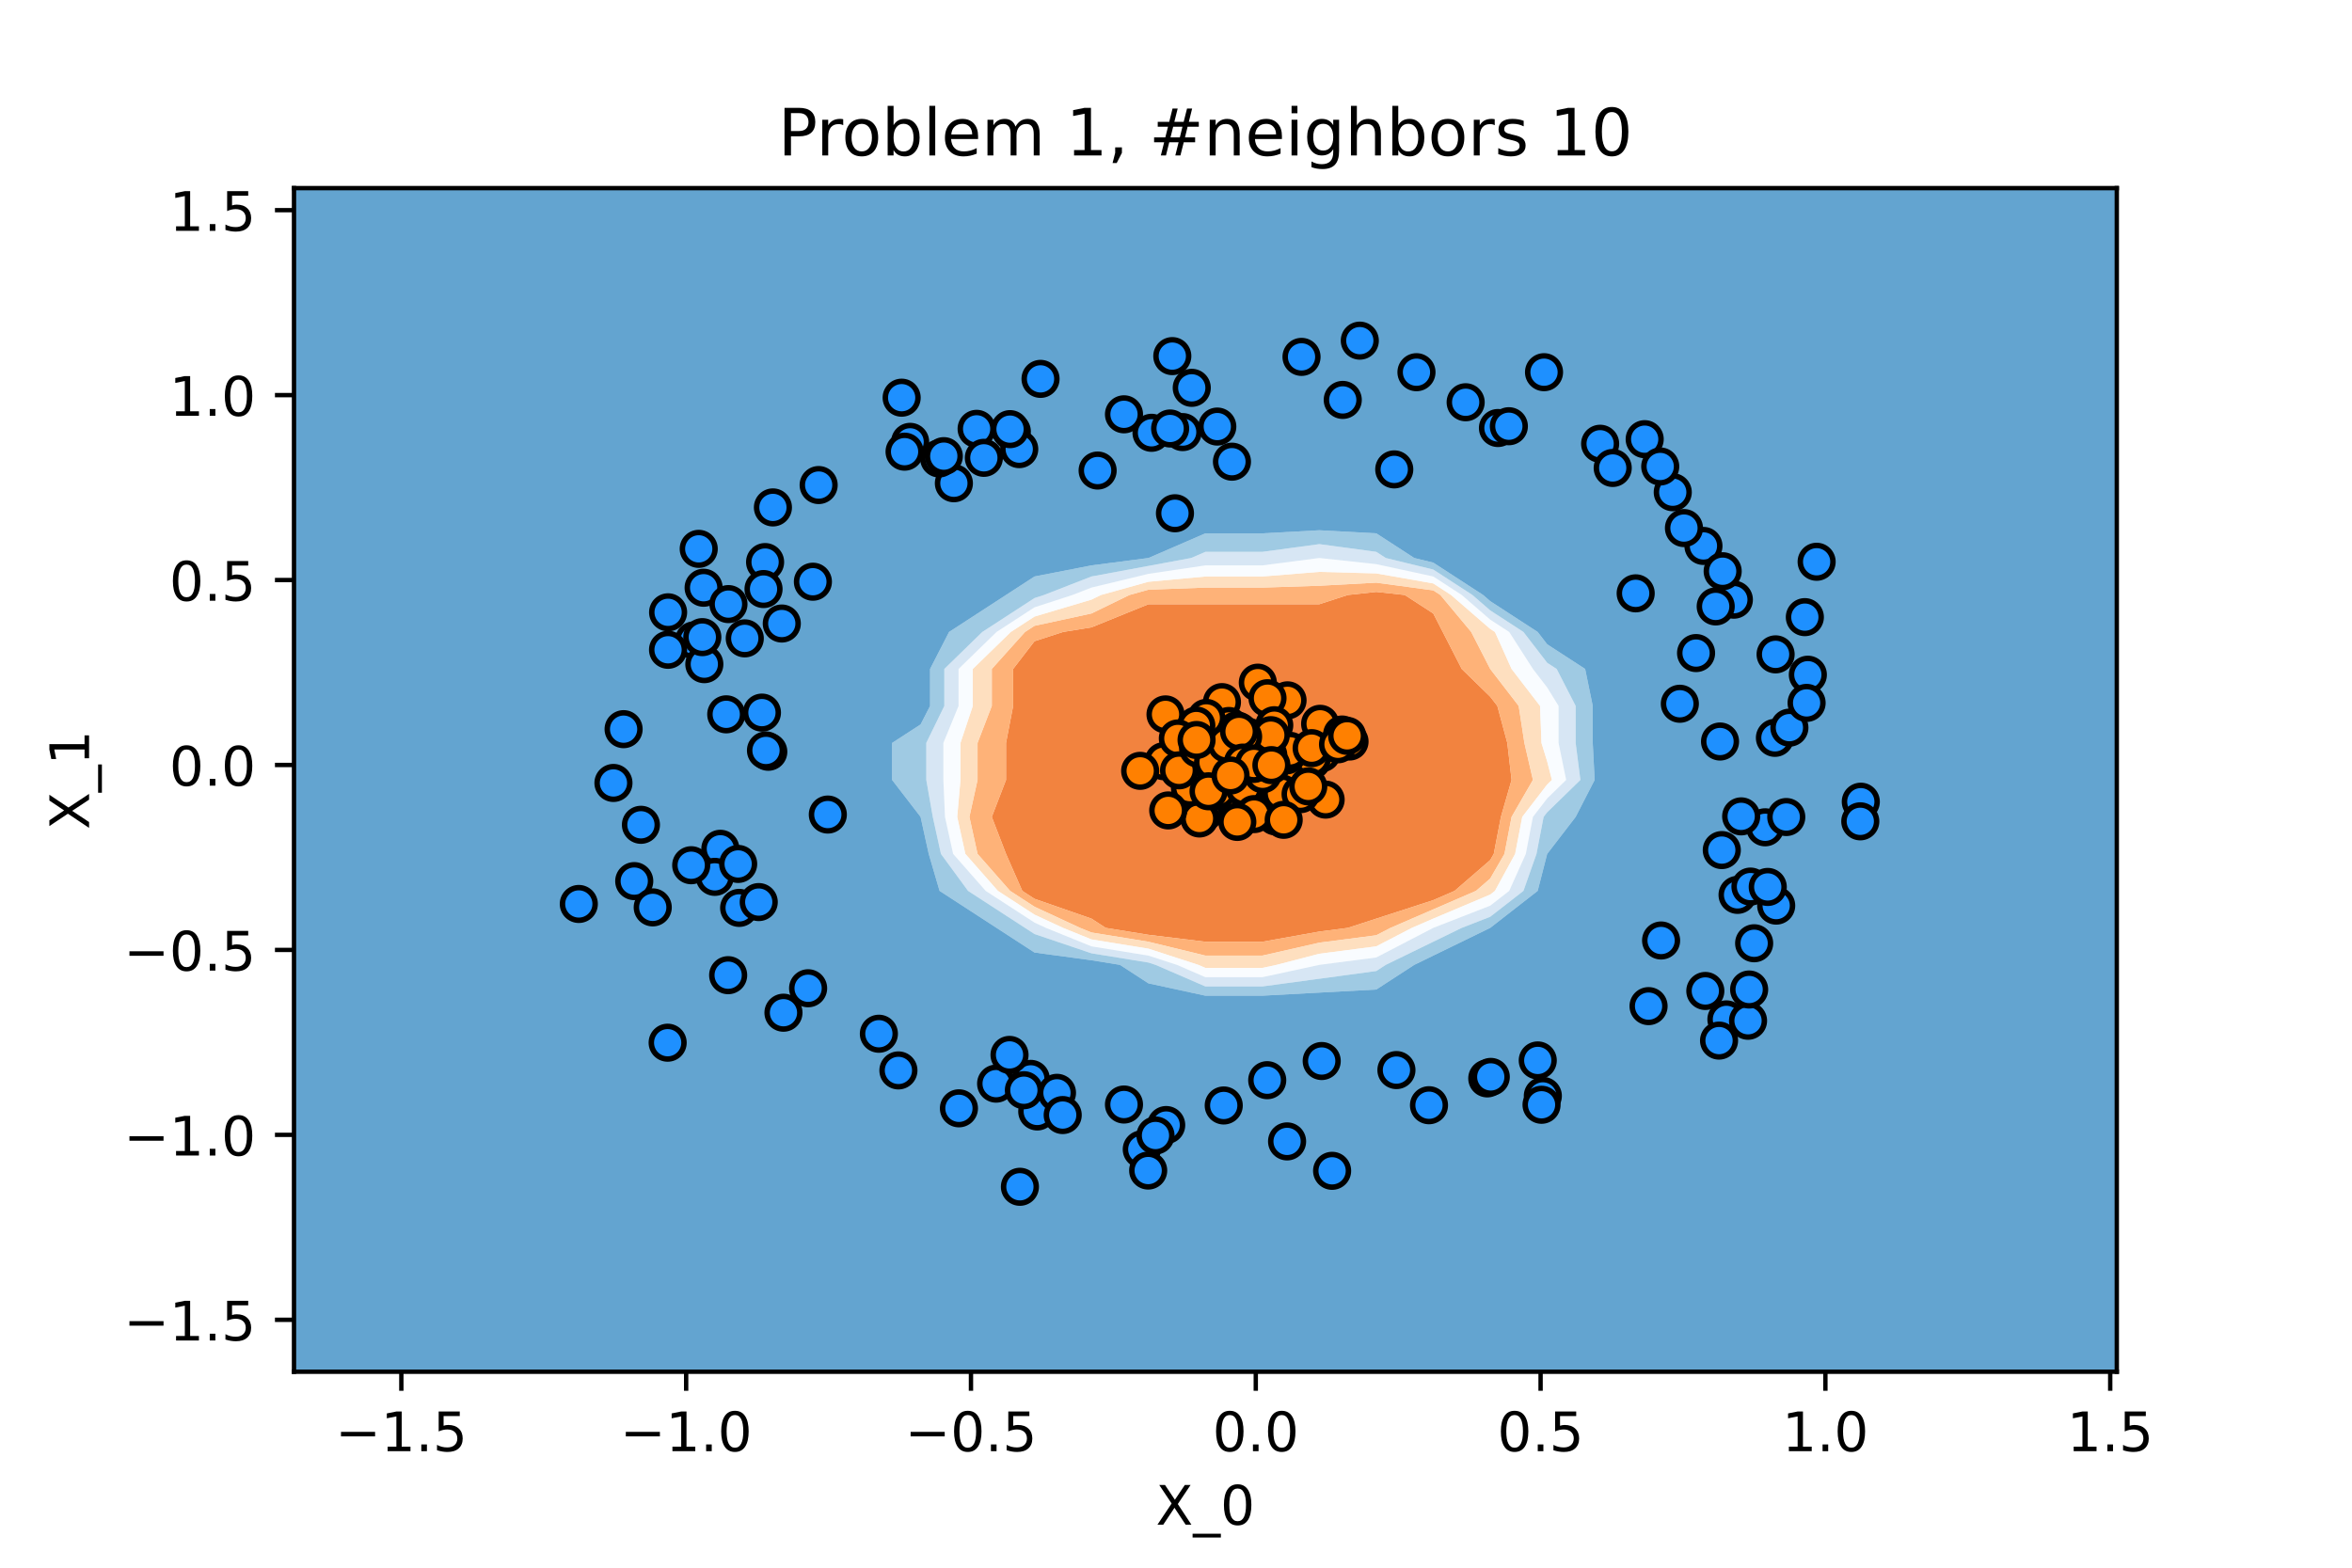 <?xml version="1.0" encoding="utf-8" standalone="no"?>
<!DOCTYPE svg PUBLIC "-//W3C//DTD SVG 1.1//EN"
  "http://www.w3.org/Graphics/SVG/1.1/DTD/svg11.dtd">
<!-- Created with matplotlib (https://matplotlib.org/) -->
<svg height="288pt" version="1.1" viewBox="0 0 432 288" width="432pt" xmlns="http://www.w3.org/2000/svg" xmlns:xlink="http://www.w3.org/1999/xlink">
 <defs>
  <style type="text/css">*{stroke-linecap:butt;stroke-linejoin:round;}</style>
 </defs>
 <g id="figure_1">
  <g id="patch_1">
   <path d="M 0 288 
L 432 288 
L 432 0 
L 0 0 
z
" style="fill:#ffffff;"/>
  </g>
  <g id="axes_1">
   <g id="patch_2">
    <path d="M 54 252 
L 388.8 252 
L 388.8 34.56 
L 54 34.56 
z
" style="fill:#ffffff;"/>
   </g>
   <g id="PathCollection_1">
    <path clip-path="url(#p7a4761540d)" d="M 210.938 171.734 
L 221.4 173.008 
L 231.863 173.008 
L 242.325 171.139 
L 247.556 170.46 
L 252.787 168.761 
L 263.25 165.364 
L 267.173 163.665 
L 273.712 158.002 
L 274.366 156.87 
L 275.674 150.075 
L 277.636 143.28 
L 276.851 136.485 
L 275.02 129.69 
L 273.712 127.991 
L 268.481 122.895 
L 264.994 116.1 
L 263.25 112.703 
L 258.019 109.305 
L 252.787 108.739 
L 247.556 109.305 
L 242.325 111.004 
L 231.863 111.004 
L 221.4 111.004 
L 210.938 111.004 
L 200.475 115.251 
L 195.244 116.1 
L 190.012 117.799 
L 186.089 122.895 
L 186.089 129.69 
L 184.781 136.485 
L 184.781 143.28 
L 182.166 150.075 
L 184.781 156.87 
L 187.771 163.665 
L 190.012 165.121 
L 200.475 168.761 
L 203.091 170.46 
z
" style="fill:#ee6410;fill-opacity:0.8;"/>
   </g>
   <g id="PathCollection_2">
    <path clip-path="url(#p7a4761540d)" d="M 200.475 171.309 
L 210.938 173.008 
L 221.4 175.556 
L 231.863 175.556 
L 242.325 173.178 
L 252.787 171.819 
L 255.403 170.46 
L 263.25 167.062 
L 271.097 163.665 
L 273.712 161.4 
L 276.328 156.87 
L 277.636 150.075 
L 281.559 143.28 
L 279.99 136.485 
L 278.944 129.69 
L 273.712 122.895 
L 273.712 122.895 
L 270.225 116.1 
L 264.558 109.305 
L 263.25 108.456 
L 252.787 107.04 
L 242.325 107.606 
L 231.863 107.946 
L 221.4 107.946 
L 210.938 108.334 
L 207.45 109.305 
L 200.475 112.703 
L 190.012 114.968 
L 188.269 116.1 
L 182.166 122.895 
L 182.166 129.69 
L 179.55 136.485 
L 179.55 136.485 
L 179.55 143.28 
L 178.055 150.075 
L 179.55 156.87 
L 179.55 156.87 
L 185.529 163.665 
L 190.012 166.577 
L 198.382 170.46 
z
M 203.091 170.46 
L 200.475 168.761 
L 190.012 165.121 
L 187.771 163.665 
L 184.781 156.87 
L 182.166 150.075 
L 184.781 143.28 
L 184.781 136.485 
L 186.089 129.69 
L 186.089 122.895 
L 190.012 117.799 
L 195.244 116.1 
L 200.475 115.251 
L 210.938 111.004 
L 221.4 111.004 
L 231.863 111.004 
L 242.325 111.004 
L 247.556 109.305 
L 252.787 108.739 
L 258.019 109.305 
L 263.25 112.703 
L 264.994 116.1 
L 268.481 122.895 
L 273.712 127.991 
L 275.02 129.69 
L 276.851 136.485 
L 277.636 143.28 
L 275.674 150.075 
L 274.366 156.87 
L 273.712 158.002 
L 267.173 163.665 
L 263.25 165.364 
L 252.787 168.761 
L 247.556 170.46 
L 242.325 171.139 
L 231.863 173.008 
L 221.4 173.008 
L 210.938 171.734 
z
" style="fill:#fd9f56;fill-opacity:0.8;"/>
   </g>
   <g id="PathCollection_3">
    <path clip-path="url(#p7a4761540d)" d="M 221.4 177.821 
L 231.863 177.821 
L 234.478 177.255 
L 242.325 175.216 
L 252.787 173.857 
L 259.327 170.46 
L 263.25 168.761 
L 273.712 164.345 
L 274.584 163.665 
L 278.29 156.87 
L 279.598 150.075 
L 284.175 144.129 
L 285.047 143.28 
L 284.175 139.882 
L 283.129 136.485 
L 282.867 129.69 
L 277.636 122.895 
L 274.584 116.1 
L 273.712 115.534 
L 266.52 109.305 
L 263.25 107.182 
L 252.787 105.341 
L 242.325 105.058 
L 231.863 105.907 
L 221.4 105.907 
L 210.938 106.878 
L 202.219 109.305 
L 200.475 110.154 
L 190.012 113.269 
L 185.653 116.1 
L 179.55 122.046 
L 178.678 122.895 
L 178.678 129.69 
L 176.411 136.485 
L 176.411 143.28 
L 175.813 150.075 
L 177.308 156.87 
L 179.55 159.418 
L 183.287 163.665 
L 190.012 168.033 
L 195.244 170.46 
L 200.475 172.583 
L 210.938 174.282 
L 220.092 177.255 
z
M 198.382 170.46 
L 190.012 166.577 
L 185.529 163.665 
L 179.55 156.87 
L 178.055 150.075 
L 179.55 143.28 
L 179.55 136.485 
L 179.55 136.485 
L 182.166 129.69 
L 182.166 122.895 
L 188.269 116.1 
L 190.012 114.968 
L 200.475 112.703 
L 207.45 109.305 
L 210.938 108.334 
L 221.4 107.946 
L 231.863 107.946 
L 242.325 107.606 
L 252.787 107.04 
L 263.25 108.456 
L 264.558 109.305 
L 270.225 116.1 
L 273.712 122.895 
L 273.712 122.895 
L 278.944 129.69 
L 279.99 136.485 
L 281.559 143.28 
L 277.636 150.075 
L 276.328 156.87 
L 273.712 161.4 
L 271.097 163.665 
L 263.25 167.062 
L 255.403 170.46 
L 252.787 171.819 
L 242.325 173.178 
L 231.863 175.556 
L 221.4 175.556 
L 210.938 173.008 
L 200.475 171.309 
z
" style="fill:#fdd7af;fill-opacity:0.8;"/>
   </g>
   <g id="PathCollection_4">
    <path clip-path="url(#p7a4761540d)" d="M 221.4 179.52 
L 231.863 179.52 
L 242.325 177.255 
L 242.325 177.255 
L 252.787 175.896 
L 263.25 170.46 
L 263.25 170.46 
L 273.712 166.383 
L 277.2 163.665 
L 280.252 156.87 
L 281.559 150.075 
L 284.175 146.678 
L 287.663 143.28 
L 286.267 136.485 
L 286.267 129.69 
L 284.175 126.293 
L 281.559 122.895 
L 277.2 116.1 
L 273.712 113.835 
L 268.481 109.305 
L 263.25 105.907 
L 252.787 103.642 
L 242.325 102.51 
L 242.325 102.51 
L 242.325 102.51 
L 231.863 103.869 
L 221.4 103.869 
L 210.938 105.422 
L 200.475 107.946 
L 196.988 109.305 
L 190.012 111.57 
L 183.037 116.1 
L 179.55 119.498 
L 176.062 122.895 
L 176.062 129.69 
L 173.273 136.485 
L 173.273 143.28 
L 173.571 150.075 
L 175.066 156.87 
L 179.55 161.966 
L 181.045 163.665 
L 190.012 169.489 
L 192.105 170.46 
L 200.475 173.857 
L 210.938 175.556 
L 216.169 177.255 
z
M 220.092 177.255 
L 210.938 174.282 
L 200.475 172.583 
L 195.244 170.46 
L 190.012 168.033 
L 183.287 163.665 
L 179.55 159.418 
L 177.308 156.87 
L 175.813 150.075 
L 176.411 143.28 
L 176.411 136.485 
L 178.678 129.69 
L 178.678 122.895 
L 179.55 122.046 
L 185.653 116.1 
L 190.012 113.269 
L 200.475 110.154 
L 202.219 109.305 
L 210.938 106.878 
L 221.4 105.907 
L 231.863 105.907 
L 242.325 105.058 
L 252.787 105.341 
L 263.25 107.182 
L 266.52 109.305 
L 273.712 115.534 
L 274.584 116.1 
L 277.636 122.895 
L 282.867 129.69 
L 283.129 136.485 
L 284.175 139.882 
L 285.047 143.28 
L 284.175 144.129 
L 279.598 150.075 
L 278.29 156.87 
L 274.584 163.665 
L 273.712 164.345 
L 263.25 168.761 
L 259.327 170.46 
L 252.787 173.857 
L 242.325 175.216 
L 234.478 177.255 
L 231.863 177.821 
L 221.4 177.821 
z
" style="fill:#f7fbff;fill-opacity:0.8;"/>
   </g>
   <g id="PathCollection_5">
    <path clip-path="url(#p7a4761540d)" d="M 221.4 181.219 
L 231.863 181.219 
L 242.325 179.803 
L 252.787 178.387 
L 254.531 177.255 
L 263.25 173.008 
L 268.481 170.46 
L 273.712 168.422 
L 279.816 163.665 
L 282.213 156.87 
L 283.521 150.075 
L 284.175 149.226 
L 290.278 143.28 
L 289.406 136.485 
L 289.406 129.69 
L 285.919 122.895 
L 284.175 121.763 
L 279.816 116.1 
L 273.712 112.136 
L 270.443 109.305 
L 263.25 104.633 
L 254.531 102.51 
L 252.787 101.377 
L 242.325 99.962 
L 231.863 101.377 
L 221.4 101.377 
L 218.784 102.51 
L 210.938 103.966 
L 200.475 105.907 
L 191.756 109.305 
L 190.012 109.871 
L 180.422 116.1 
L 179.55 116.949 
L 173.447 122.895 
L 173.447 129.69 
L 170.134 136.485 
L 170.134 143.28 
L 171.329 150.075 
L 172.824 156.87 
L 177.806 163.665 
L 179.55 164.798 
L 188.269 170.46 
L 190.012 171.593 
L 200.475 175.132 
L 210.938 176.83 
L 212.245 177.255 
z
M 216.169 177.255 
L 210.938 175.556 
L 200.475 173.857 
L 192.105 170.46 
L 190.012 169.489 
L 181.045 163.665 
L 179.55 161.966 
L 175.066 156.87 
L 173.571 150.075 
L 173.273 143.28 
L 173.273 136.485 
L 176.062 129.69 
L 176.062 122.895 
L 179.55 119.498 
L 183.037 116.1 
L 190.012 111.57 
L 196.988 109.305 
L 200.475 107.946 
L 210.938 105.422 
L 221.4 103.869 
L 231.863 103.869 
L 242.325 102.51 
L 242.325 102.51 
L 242.325 102.51 
L 252.787 103.642 
L 263.25 105.907 
L 268.481 109.305 
L 273.712 113.835 
L 277.2 116.1 
L 281.559 122.895 
L 284.175 126.293 
L 286.267 129.69 
L 286.267 136.485 
L 287.663 143.28 
L 284.175 146.678 
L 281.559 150.075 
L 280.252 156.87 
L 277.2 163.665 
L 273.712 166.383 
L 263.25 170.46 
L 252.787 175.896 
L 242.325 177.255 
L 242.325 177.255 
L 231.863 179.52 
L 221.4 179.52 
z
" style="fill:#cde0f1;fill-opacity:0.8;"/>
   </g>
   <g id="PathCollection_6">
    <path clip-path="url(#p7a4761540d)" d="M 210.938 180.653 
L 221.4 182.917 
L 231.863 182.917 
L 242.325 182.351 
L 252.787 181.785 
L 259.762 177.255 
L 263.25 175.556 
L 273.712 170.46 
L 273.712 170.46 
L 282.431 163.665 
L 284.175 156.87 
L 284.175 156.87 
L 289.406 150.075 
L 292.894 143.28 
L 292.545 136.485 
L 292.545 129.69 
L 291.15 122.895 
L 284.175 118.365 
L 282.431 116.1 
L 273.712 110.438 
L 272.405 109.305 
L 263.25 103.359 
L 259.762 102.51 
L 252.787 97.98 
L 242.325 97.414 
L 231.863 97.98 
L 221.4 97.98 
L 210.938 102.51 
L 210.938 102.51 
L 200.475 103.869 
L 190.012 105.907 
L 184.781 109.305 
L 179.55 112.703 
L 174.319 116.1 
L 170.831 122.895 
L 170.831 129.69 
L 169.088 133.088 
L 163.856 136.485 
L 163.856 143.28 
L 169.088 150.075 
L 169.088 150.075 
L 170.582 156.87 
L 172.575 163.665 
L 179.55 168.195 
L 183.037 170.46 
L 190.012 174.99 
L 200.475 176.406 
L 205.706 177.255 
z
M 212.245 177.255 
L 210.938 176.83 
L 200.475 175.132 
L 190.012 171.593 
L 188.269 170.46 
L 179.55 164.798 
L 177.806 163.665 
L 172.824 156.87 
L 171.329 150.075 
L 170.134 143.28 
L 170.134 136.485 
L 173.447 129.69 
L 173.447 122.895 
L 179.55 116.949 
L 180.422 116.1 
L 190.012 109.871 
L 191.756 109.305 
L 200.475 105.907 
L 210.938 103.966 
L 218.784 102.51 
L 221.4 101.377 
L 231.863 101.377 
L 242.325 99.962 
L 252.787 101.377 
L 254.531 102.51 
L 263.25 104.633 
L 270.443 109.305 
L 273.712 112.136 
L 279.816 116.1 
L 284.175 121.763 
L 285.919 122.895 
L 289.406 129.69 
L 289.406 136.485 
L 290.278 143.28 
L 284.175 149.226 
L 283.521 150.075 
L 282.213 156.87 
L 279.816 163.665 
L 273.712 168.422 
L 268.481 170.46 
L 263.25 173.008 
L 254.531 177.255 
L 252.787 178.387 
L 242.325 179.803 
L 231.863 181.219 
L 221.4 181.219 
z
" style="fill:#87bddc;fill-opacity:0.8;"/>
   </g>
   <g id="PathCollection_7">
    <path clip-path="url(#p7a4761540d)" d="M 64.463 252 
L 74.925 252 
L 85.388 252 
L 95.85 252 
L 106.312 252 
L 116.775 252 
L 127.237 252 
L 137.7 252 
L 148.162 252 
L 158.625 252 
L 169.088 252 
L 179.55 252 
L 190.012 252 
L 200.475 252 
L 210.938 252 
L 221.4 252 
L 231.863 252 
L 242.325 252 
L 252.787 252 
L 263.25 252 
L 273.712 252 
L 284.175 252 
L 294.637 252 
L 305.1 252 
L 315.562 252 
L 326.025 252 
L 336.488 252 
L 346.95 252 
L 357.413 252 
L 367.875 252 
L 378.337 252 
L 388.8 252 
L 388.8 245.205 
L 388.8 238.41 
L 388.8 231.615 
L 388.8 224.82 
L 388.8 218.025 
L 388.8 211.23 
L 388.8 204.435 
L 388.8 197.64 
L 388.8 190.845 
L 388.8 184.05 
L 388.8 177.255 
L 388.8 170.46 
L 388.8 163.665 
L 388.8 156.87 
L 388.8 150.075 
L 388.8 143.28 
L 388.8 136.485 
L 388.8 129.69 
L 388.8 122.895 
L 388.8 116.1 
L 388.8 109.305 
L 388.8 102.51 
L 388.8 95.715 
L 388.8 88.92 
L 388.8 82.125 
L 388.8 75.33 
L 388.8 68.535 
L 388.8 61.74 
L 388.8 54.945 
L 388.8 48.15 
L 388.8 41.355 
L 388.8 34.56 
L 378.337 34.56 
L 367.875 34.56 
L 357.413 34.56 
L 346.95 34.56 
L 336.488 34.56 
L 326.025 34.56 
L 315.562 34.56 
L 305.1 34.56 
L 294.637 34.56 
L 284.175 34.56 
L 273.712 34.56 
L 263.25 34.56 
L 252.787 34.56 
L 242.325 34.56 
L 231.863 34.56 
L 221.4 34.56 
L 210.938 34.56 
L 200.475 34.56 
L 190.012 34.56 
L 179.55 34.56 
L 169.088 34.56 
L 158.625 34.56 
L 148.162 34.56 
L 137.7 34.56 
L 127.237 34.56 
L 116.775 34.56 
L 106.312 34.56 
L 95.85 34.56 
L 85.388 34.56 
L 74.925 34.56 
L 64.463 34.56 
L 54 34.56 
L 54 41.355 
L 54 48.15 
L 54 54.945 
L 54 61.74 
L 54 68.535 
L 54 75.33 
L 54 82.125 
L 54 88.92 
L 54 95.715 
L 54 102.51 
L 54 109.305 
L 54 116.1 
L 54 122.895 
L 54 129.69 
L 54 136.485 
L 54 143.28 
L 54 150.075 
L 54 156.87 
L 54 163.665 
L 54 170.46 
L 54 177.255 
L 54 184.05 
L 54 190.845 
L 54 197.64 
L 54 204.435 
L 54 211.23 
L 54 218.025 
L 54 224.82 
L 54 231.615 
L 54 238.41 
L 54 245.205 
L 54 252 
z
M 205.706 177.255 
L 200.475 176.406 
L 190.012 174.99 
L 183.037 170.46 
L 179.55 168.195 
L 172.575 163.665 
L 170.582 156.87 
L 169.088 150.075 
L 169.088 150.075 
L 163.856 143.28 
L 163.856 136.485 
L 169.088 133.088 
L 170.831 129.69 
L 170.831 122.895 
L 174.319 116.1 
L 179.55 112.703 
L 184.781 109.305 
L 190.012 105.907 
L 200.475 103.869 
L 210.938 102.51 
L 210.938 102.51 
L 221.4 97.98 
L 231.863 97.98 
L 242.325 97.414 
L 252.787 97.98 
L 259.762 102.51 
L 263.25 103.359 
L 272.405 109.305 
L 273.712 110.438 
L 282.431 116.1 
L 284.175 118.365 
L 291.15 122.895 
L 292.545 129.69 
L 292.545 136.485 
L 292.894 143.28 
L 289.406 150.075 
L 284.175 156.87 
L 284.175 156.87 
L 282.431 163.665 
L 273.712 170.46 
L 273.712 170.46 
L 263.25 175.556 
L 259.762 177.255 
L 252.787 181.785 
L 242.325 182.351 
L 231.863 182.917 
L 221.4 182.917 
L 210.938 180.653 
z
" style="fill:#3d8dc4;fill-opacity:0.8;"/>
   </g>
   <g id="PathCollection_8">
    <defs>
     <path d="M 0 3 
C 0.796 3 1.559 2.684 2.121 2.121 
C 2.684 1.559 3 0.796 3 -0 
C 3 -0.796 2.684 -1.559 2.121 -2.121 
C 1.559 -2.684 0.796 -3 0 -3 
C -0.796 -3 -1.559 -2.684 -2.121 -2.121 
C -2.684 -1.559 -3 -0.796 -3 0 
C -3 0.796 -2.684 1.559 -2.121 2.121 
C -1.559 2.684 -0.796 3 0 3 
z
" id="C0_0_b8e20db48a"/>
    </defs>
    <g clip-path="url(#p7a4761540d)">
     <use style="fill:#1e90ff;stroke:#000000;" x="161.427" xlink:href="#C0_0_b8e20db48a" y="189.909"/>
    </g>
    <g clip-path="url(#p7a4761540d)">
     <use style="fill:#ff8000;stroke:#000000;" x="243.482" xlink:href="#C0_0_b8e20db48a" y="146.896"/>
    </g>
    <g clip-path="url(#p7a4761540d)">
     <use style="fill:#ff8000;stroke:#000000;" x="239.078" xlink:href="#C0_0_b8e20db48a" y="144.669"/>
    </g>
    <g clip-path="url(#p7a4761540d)">
     <use style="fill:#1e90ff;stroke:#000000;" x="302.086" xlink:href="#C0_0_b8e20db48a" y="80.681"/>
    </g>
    <g clip-path="url(#p7a4761540d)">
     <use style="fill:#1e90ff;stroke:#000000;" x="324.205" xlink:href="#C0_0_b8e20db48a" y="151.984"/>
    </g>
    <g clip-path="url(#p7a4761540d)">
     <use style="fill:#ff8000;stroke:#000000;" x="224.903" xlink:href="#C0_0_b8e20db48a" y="141.2"/>
    </g>
    <g clip-path="url(#p7a4761540d)">
     <use style="fill:#ff8000;stroke:#000000;" x="229.007" xlink:href="#C0_0_b8e20db48a" y="141.031"/>
    </g>
    <g clip-path="url(#p7a4761540d)">
     <use style="fill:#ff8000;stroke:#000000;" x="229.886" xlink:href="#C0_0_b8e20db48a" y="137.335"/>
    </g>
    <g clip-path="url(#p7a4761540d)">
     <use style="fill:#ff8000;stroke:#000000;" x="230.444" xlink:href="#C0_0_b8e20db48a" y="143.108"/>
    </g>
    <g clip-path="url(#p7a4761540d)">
     <use style="fill:#ff8000;stroke:#000000;" x="223.297" xlink:href="#C0_0_b8e20db48a" y="141.899"/>
    </g>
    <g clip-path="url(#p7a4761540d)">
     <use style="fill:#1e90ff;stroke:#000000;" x="331.502" xlink:href="#C0_0_b8e20db48a" y="113.374"/>
    </g>
    <g clip-path="url(#p7a4761540d)">
     <use style="fill:#1e90ff;stroke:#000000;" x="326.008" xlink:href="#C0_0_b8e20db48a" y="135.549"/>
    </g>
    <g clip-path="url(#p7a4761540d)">
     <use style="fill:#ff8000;stroke:#000000;" x="231.723" xlink:href="#C0_0_b8e20db48a" y="140.096"/>
    </g>
    <g clip-path="url(#p7a4761540d)">
     <use style="fill:#1e90ff;stroke:#000000;" x="317.098" xlink:href="#C0_0_b8e20db48a" y="187.274"/>
    </g>
    <g clip-path="url(#p7a4761540d)">
     <use style="fill:#1e90ff;stroke:#000000;" x="211.503" xlink:href="#C0_0_b8e20db48a" y="79.51"/>
    </g>
    <g clip-path="url(#p7a4761540d)">
     <use style="fill:#1e90ff;stroke:#000000;" x="332.054" xlink:href="#C0_0_b8e20db48a" y="123.953"/>
    </g>
    <g clip-path="url(#p7a4761540d)">
     <use style="fill:#ff8000;stroke:#000000;" x="230.502" xlink:href="#C0_0_b8e20db48a" y="140.222"/>
    </g>
    <g clip-path="url(#p7a4761540d)">
     <use style="fill:#1e90ff;stroke:#000000;" x="318.463" xlink:href="#C0_0_b8e20db48a" y="110.168"/>
    </g>
    <g clip-path="url(#p7a4761540d)">
     <use style="fill:#ff8000;stroke:#000000;" x="213.742" xlink:href="#C0_0_b8e20db48a" y="139.839"/>
    </g>
    <g clip-path="url(#p7a4761540d)">
     <use style="fill:#ff8000;stroke:#000000;" x="224.439" xlink:href="#C0_0_b8e20db48a" y="128.985"/>
    </g>
    <g clip-path="url(#p7a4761540d)">
     <use style="fill:#ff8000;stroke:#000000;" x="227.468" xlink:href="#C0_0_b8e20db48a" y="138.441"/>
    </g>
    <g clip-path="url(#p7a4761540d)">
     <use style="fill:#1e90ff;stroke:#000000;" x="315.924" xlink:href="#C0_0_b8e20db48a" y="136.222"/>
    </g>
    <g clip-path="url(#p7a4761540d)">
     <use style="fill:#ff8000;stroke:#000000;" x="239.102" xlink:href="#C0_0_b8e20db48a" y="141.745"/>
    </g>
    <g clip-path="url(#p7a4761540d)">
     <use style="fill:#1e90ff;stroke:#000000;" x="116.493" xlink:href="#C0_0_b8e20db48a" y="161.869"/>
    </g>
    <g clip-path="url(#p7a4761540d)">
     <use style="fill:#ff8000;stroke:#000000;" x="230.736" xlink:href="#C0_0_b8e20db48a" y="139.823"/>
    </g>
    <g clip-path="url(#p7a4761540d)">
     <use style="fill:#1e90ff;stroke:#000000;" x="141.114" xlink:href="#C0_0_b8e20db48a" y="138.105"/>
    </g>
    <g clip-path="url(#p7a4761540d)">
     <use style="fill:#1e90ff;stroke:#000000;" x="328.091" xlink:href="#C0_0_b8e20db48a" y="150.098"/>
    </g>
    <g clip-path="url(#p7a4761540d)">
     <use style="fill:#ff8000;stroke:#000000;" x="240.958" xlink:href="#C0_0_b8e20db48a" y="139.735"/>
    </g>
    <g clip-path="url(#p7a4761540d)">
     <use style="fill:#1e90ff;stroke:#000000;" x="209.715" xlink:href="#C0_0_b8e20db48a" y="211.15"/>
    </g>
    <g clip-path="url(#p7a4761540d)">
     <use style="fill:#ff8000;stroke:#000000;" x="220.378" xlink:href="#C0_0_b8e20db48a" y="137.974"/>
    </g>
    <g clip-path="url(#p7a4761540d)">
     <use style="fill:#1e90ff;stroke:#000000;" x="127.477" xlink:href="#C0_0_b8e20db48a" y="117.642"/>
    </g>
    <g clip-path="url(#p7a4761540d)">
     <use style="fill:#ff8000;stroke:#000000;" x="242.768" xlink:href="#C0_0_b8e20db48a" y="138.368"/>
    </g>
    <g clip-path="url(#p7a4761540d)">
     <use style="fill:#ff8000;stroke:#000000;" x="221.272" xlink:href="#C0_0_b8e20db48a" y="149.188"/>
    </g>
    <g clip-path="url(#p7a4761540d)">
     <use style="fill:#1e90ff;stroke:#000000;" x="143.902" xlink:href="#C0_0_b8e20db48a" y="186.046"/>
    </g>
    <g clip-path="url(#p7a4761540d)">
     <use style="fill:#1e90ff;stroke:#000000;" x="141.965" xlink:href="#C0_0_b8e20db48a" y="93.218"/>
    </g>
    <g clip-path="url(#p7a4761540d)">
     <use style="fill:#ff8000;stroke:#000000;" x="228.111" xlink:href="#C0_0_b8e20db48a" y="137.602"/>
    </g>
    <g clip-path="url(#p7a4761540d)">
     <use style="fill:#1e90ff;stroke:#000000;" x="185.844" xlink:href="#C0_0_b8e20db48a" y="79.273"/>
    </g>
    <g clip-path="url(#p7a4761540d)">
     <use style="fill:#1e90ff;stroke:#000000;" x="214.198" xlink:href="#C0_0_b8e20db48a" y="206.682"/>
    </g>
    <g clip-path="url(#p7a4761540d)">
     <use style="fill:#1e90ff;stroke:#000000;" x="139.948" xlink:href="#C0_0_b8e20db48a" y="130.913"/>
    </g>
    <g clip-path="url(#p7a4761540d)">
     <use style="fill:#ff8000;stroke:#000000;" x="231.419" xlink:href="#C0_0_b8e20db48a" y="139.467"/>
    </g>
    <g clip-path="url(#p7a4761540d)">
     <use style="fill:#ff8000;stroke:#000000;" x="231.454" xlink:href="#C0_0_b8e20db48a" y="140.686"/>
    </g>
    <g clip-path="url(#p7a4761540d)">
     <use style="fill:#ff8000;stroke:#000000;" x="225.779" xlink:href="#C0_0_b8e20db48a" y="147.467"/>
    </g>
    <g clip-path="url(#p7a4761540d)">
     <use style="fill:#1e90ff;stroke:#000000;" x="246.628" xlink:href="#C0_0_b8e20db48a" y="73.468"/>
    </g>
    <g clip-path="url(#p7a4761540d)">
     <use style="fill:#1e90ff;stroke:#000000;" x="328.665" xlink:href="#C0_0_b8e20db48a" y="133.676"/>
    </g>
    <g clip-path="url(#p7a4761540d)">
     <use style="fill:#ff8000;stroke:#000000;" x="225.71" xlink:href="#C0_0_b8e20db48a" y="133.372"/>
    </g>
    <g clip-path="url(#p7a4761540d)">
     <use style="fill:#1e90ff;stroke:#000000;" x="190.517" xlink:href="#C0_0_b8e20db48a" y="204.186"/>
    </g>
    <g clip-path="url(#p7a4761540d)">
     <use style="fill:#ff8000;stroke:#000000;" x="232.163" xlink:href="#C0_0_b8e20db48a" y="142.302"/>
    </g>
    <g clip-path="url(#p7a4761540d)">
     <use style="fill:#1e90ff;stroke:#000000;" x="256.488" xlink:href="#C0_0_b8e20db48a" y="196.584"/>
    </g>
    <g clip-path="url(#p7a4761540d)">
     <use style="fill:#ff8000;stroke:#000000;" x="228.466" xlink:href="#C0_0_b8e20db48a" y="140.521"/>
    </g>
    <g clip-path="url(#p7a4761540d)">
     <use style="fill:#1e90ff;stroke:#000000;" x="165.015" xlink:href="#C0_0_b8e20db48a" y="196.647"/>
    </g>
    <g clip-path="url(#p7a4761540d)">
     <use style="fill:#1e90ff;stroke:#000000;" x="176.13" xlink:href="#C0_0_b8e20db48a" y="203.611"/>
    </g>
    <g clip-path="url(#p7a4761540d)">
     <use style="fill:#1e90ff;stroke:#000000;" x="143.593" xlink:href="#C0_0_b8e20db48a" y="114.547"/>
    </g>
    <g clip-path="url(#p7a4761540d)">
     <use style="fill:#1e90ff;stroke:#000000;" x="273.174" xlink:href="#C0_0_b8e20db48a" y="198.111"/>
    </g>
    <g clip-path="url(#p7a4761540d)">
     <use style="fill:#1e90ff;stroke:#000000;" x="148.429" xlink:href="#C0_0_b8e20db48a" y="181.554"/>
    </g>
    <g clip-path="url(#p7a4761540d)">
     <use style="fill:#1e90ff;stroke:#000000;" x="129.238" xlink:href="#C0_0_b8e20db48a" y="107.974"/>
    </g>
    <g clip-path="url(#p7a4761540d)">
     <use style="fill:#ff8000;stroke:#000000;" x="228.437" xlink:href="#C0_0_b8e20db48a" y="142.505"/>
    </g>
    <g clip-path="url(#p7a4761540d)">
     <use style="fill:#1e90ff;stroke:#000000;" x="106.312" xlink:href="#C0_0_b8e20db48a" y="166.067"/>
    </g>
    <g clip-path="url(#p7a4761540d)">
     <use style="fill:#1e90ff;stroke:#000000;" x="179.38" xlink:href="#C0_0_b8e20db48a" y="78.783"/>
    </g>
    <g clip-path="url(#p7a4761540d)">
     <use style="fill:#1e90ff;stroke:#000000;" x="133.743" xlink:href="#C0_0_b8e20db48a" y="179.151"/>
    </g>
    <g clip-path="url(#p7a4761540d)">
     <use style="fill:#1e90ff;stroke:#000000;" x="319.144" xlink:href="#C0_0_b8e20db48a" y="164.397"/>
    </g>
    <g clip-path="url(#p7a4761540d)">
     <use style="fill:#1e90ff;stroke:#000000;" x="224.768" xlink:href="#C0_0_b8e20db48a" y="203.086"/>
    </g>
    <g clip-path="url(#p7a4761540d)">
     <use style="fill:#ff8000;stroke:#000000;" x="220.991" xlink:href="#C0_0_b8e20db48a" y="139.571"/>
    </g>
    <g clip-path="url(#p7a4761540d)">
     <use style="fill:#ff8000;stroke:#000000;" x="229.547" xlink:href="#C0_0_b8e20db48a" y="140.854"/>
    </g>
    <g clip-path="url(#p7a4761540d)">
     <use style="fill:#ff8000;stroke:#000000;" x="224.199" xlink:href="#C0_0_b8e20db48a" y="134.901"/>
    </g>
    <g clip-path="url(#p7a4761540d)">
     <use style="fill:#1e90ff;stroke:#000000;" x="132.311" xlink:href="#C0_0_b8e20db48a" y="155.932"/>
    </g>
    <g clip-path="url(#p7a4761540d)">
     <use style="fill:#ff8000;stroke:#000000;" x="231.352" xlink:href="#C0_0_b8e20db48a" y="140.229"/>
    </g>
    <g clip-path="url(#p7a4761540d)">
     <use style="fill:#ff8000;stroke:#000000;" x="230.964" xlink:href="#C0_0_b8e20db48a" y="140.717"/>
    </g>
    <g clip-path="url(#p7a4761540d)">
     <use style="fill:#1e90ff;stroke:#000000;" x="315.13" xlink:href="#C0_0_b8e20db48a" y="111.408"/>
    </g>
    <g clip-path="url(#p7a4761540d)">
     <use style="fill:#1e90ff;stroke:#000000;" x="187.206" xlink:href="#C0_0_b8e20db48a" y="82.509"/>
    </g>
    <g clip-path="url(#p7a4761540d)">
     <use style="fill:#ff8000;stroke:#000000;" x="228.376" xlink:href="#C0_0_b8e20db48a" y="148.389"/>
    </g>
    <g clip-path="url(#p7a4761540d)">
     <use style="fill:#ff8000;stroke:#000000;" x="222.238" xlink:href="#C0_0_b8e20db48a" y="145.371"/>
    </g>
    <g clip-path="url(#p7a4761540d)">
     <use style="fill:#ff8000;stroke:#000000;" x="231.827" xlink:href="#C0_0_b8e20db48a" y="141.112"/>
    </g>
    <g clip-path="url(#p7a4761540d)">
     <use style="fill:#ff8000;stroke:#000000;" x="227.96" xlink:href="#C0_0_b8e20db48a" y="145.048"/>
    </g>
    <g clip-path="url(#p7a4761540d)">
     <use style="fill:#ff8000;stroke:#000000;" x="230.953" xlink:href="#C0_0_b8e20db48a" y="139.43"/>
    </g>
    <g clip-path="url(#p7a4761540d)">
     <use style="fill:#1e90ff;stroke:#000000;" x="165.61" xlink:href="#C0_0_b8e20db48a" y="73.059"/>
    </g>
    <g clip-path="url(#p7a4761540d)">
     <use style="fill:#1e90ff;stroke:#000000;" x="149.307" xlink:href="#C0_0_b8e20db48a" y="106.867"/>
    </g>
    <g clip-path="url(#p7a4761540d)">
     <use style="fill:#1e90ff;stroke:#000000;" x="131.285" xlink:href="#C0_0_b8e20db48a" y="161.088"/>
    </g>
    <g clip-path="url(#p7a4761540d)">
     <use style="fill:#ff8000;stroke:#000000;" x="228.412" xlink:href="#C0_0_b8e20db48a" y="138.309"/>
    </g>
    <g clip-path="url(#p7a4761540d)">
     <use style="fill:#1e90ff;stroke:#000000;" x="206.446" xlink:href="#C0_0_b8e20db48a" y="202.912"/>
    </g>
    <g clip-path="url(#p7a4761540d)">
     <use style="fill:#1e90ff;stroke:#000000;" x="122.713" xlink:href="#C0_0_b8e20db48a" y="112.488"/>
    </g>
    <g clip-path="url(#p7a4761540d)">
     <use style="fill:#1e90ff;stroke:#000000;" x="273.814" xlink:href="#C0_0_b8e20db48a" y="197.841"/>
    </g>
    <g clip-path="url(#p7a4761540d)">
     <use style="fill:#1e90ff;stroke:#000000;" x="282.445" xlink:href="#C0_0_b8e20db48a" y="194.813"/>
    </g>
    <g clip-path="url(#p7a4761540d)">
     <use style="fill:#1e90ff;stroke:#000000;" x="189.329" xlink:href="#C0_0_b8e20db48a" y="198.201"/>
    </g>
    <g clip-path="url(#p7a4761540d)">
     <use style="fill:#1e90ff;stroke:#000000;" x="302.797" xlink:href="#C0_0_b8e20db48a" y="184.835"/>
    </g>
    <g clip-path="url(#p7a4761540d)">
     <use style="fill:#1e90ff;stroke:#000000;" x="283.597" xlink:href="#C0_0_b8e20db48a" y="68.376"/>
    </g>
    <g clip-path="url(#p7a4761540d)">
     <use style="fill:#1e90ff;stroke:#000000;" x="215.321" xlink:href="#C0_0_b8e20db48a" y="65.421"/>
    </g>
    <g clip-path="url(#p7a4761540d)">
     <use style="fill:#1e90ff;stroke:#000000;" x="135.58" xlink:href="#C0_0_b8e20db48a" y="158.713"/>
    </g>
    <g clip-path="url(#p7a4761540d)">
     <use style="fill:#1e90ff;stroke:#000000;" x="293.902" xlink:href="#C0_0_b8e20db48a" y="81.522"/>
    </g>
    <g clip-path="url(#p7a4761540d)">
     <use style="fill:#1e90ff;stroke:#000000;" x="194.138" xlink:href="#C0_0_b8e20db48a" y="200.764"/>
    </g>
    <g clip-path="url(#p7a4761540d)">
     <use style="fill:#ff8000;stroke:#000000;" x="236.789" xlink:href="#C0_0_b8e20db48a" y="142.719"/>
    </g>
    <g clip-path="url(#p7a4761540d)">
     <use style="fill:#ff8000;stroke:#000000;" x="232.038" xlink:href="#C0_0_b8e20db48a" y="140.906"/>
    </g>
    <g clip-path="url(#p7a4761540d)">
     <use style="fill:#1e90ff;stroke:#000000;" x="201.606" xlink:href="#C0_0_b8e20db48a" y="86.443"/>
    </g>
    <g clip-path="url(#p7a4761540d)">
     <use style="fill:#ff8000;stroke:#000000;" x="221.836" xlink:href="#C0_0_b8e20db48a" y="135.687"/>
    </g>
    <g clip-path="url(#p7a4761540d)">
     <use style="fill:#ff8000;stroke:#000000;" x="221.562" xlink:href="#C0_0_b8e20db48a" y="131.888"/>
    </g>
    <g clip-path="url(#p7a4761540d)">
     <use style="fill:#1e90ff;stroke:#000000;" x="167.168" xlink:href="#C0_0_b8e20db48a" y="81.172"/>
    </g>
    <g clip-path="url(#p7a4761540d)">
     <use style="fill:#1e90ff;stroke:#000000;" x="140.528" xlink:href="#C0_0_b8e20db48a" y="103.258"/>
    </g>
    <g clip-path="url(#p7a4761540d)">
     <use style="fill:#1e90ff;stroke:#000000;" x="305.1" xlink:href="#C0_0_b8e20db48a" y="172.778"/>
    </g>
    <g clip-path="url(#p7a4761540d)">
     <use style="fill:#1e90ff;stroke:#000000;" x="210.889" xlink:href="#C0_0_b8e20db48a" y="215.041"/>
    </g>
    <g clip-path="url(#p7a4761540d)">
     <use style="fill:#1e90ff;stroke:#000000;" x="321.068" xlink:href="#C0_0_b8e20db48a" y="187.523"/>
    </g>
    <g clip-path="url(#p7a4761540d)">
     <use style="fill:#1e90ff;stroke:#000000;" x="175.203" xlink:href="#C0_0_b8e20db48a" y="88.777"/>
    </g>
    <g clip-path="url(#p7a4761540d)">
     <use style="fill:#1e90ff;stroke:#000000;" x="135.762" xlink:href="#C0_0_b8e20db48a" y="166.789"/>
    </g>
    <g clip-path="url(#p7a4761540d)">
     <use style="fill:#1e90ff;stroke:#000000;" x="269.203" xlink:href="#C0_0_b8e20db48a" y="73.899"/>
    </g>
    <g clip-path="url(#p7a4761540d)">
     <use style="fill:#1e90ff;stroke:#000000;" x="316.248" xlink:href="#C0_0_b8e20db48a" y="156.168"/>
    </g>
    <g clip-path="url(#p7a4761540d)">
     <use style="fill:#1e90ff;stroke:#000000;" x="182.961" xlink:href="#C0_0_b8e20db48a" y="199.075"/>
    </g>
    <g clip-path="url(#p7a4761540d)">
     <use style="fill:#ff8000;stroke:#000000;" x="229.226" xlink:href="#C0_0_b8e20db48a" y="135.345"/>
    </g>
    <g clip-path="url(#p7a4761540d)">
     <use style="fill:#1e90ff;stroke:#000000;" x="312.878" xlink:href="#C0_0_b8e20db48a" y="100.294"/>
    </g>
    <g clip-path="url(#p7a4761540d)">
     <use style="fill:#1e90ff;stroke:#000000;" x="321.513" xlink:href="#C0_0_b8e20db48a" y="162.876"/>
    </g>
    <g clip-path="url(#p7a4761540d)">
     <use style="fill:#1e90ff;stroke:#000000;" x="188.06" xlink:href="#C0_0_b8e20db48a" y="200.283"/>
    </g>
    <g clip-path="url(#p7a4761540d)">
     <use style="fill:#1e90ff;stroke:#000000;" x="217.226" xlink:href="#C0_0_b8e20db48a" y="79.379"/>
    </g>
    <g clip-path="url(#p7a4761540d)">
     <use style="fill:#ff8000;stroke:#000000;" x="223.803" xlink:href="#C0_0_b8e20db48a" y="144.173"/>
    </g>
    <g clip-path="url(#p7a4761540d)">
     <use style="fill:#1e90ff;stroke:#000000;" x="283.378" xlink:href="#C0_0_b8e20db48a" y="201.331"/>
    </g>
    <g clip-path="url(#p7a4761540d)">
     <use style="fill:#1e90ff;stroke:#000000;" x="122.702" xlink:href="#C0_0_b8e20db48a" y="119.373"/>
    </g>
    <g clip-path="url(#p7a4761540d)">
     <use style="fill:#ff8000;stroke:#000000;" x="229.769" xlink:href="#C0_0_b8e20db48a" y="140.378"/>
    </g>
    <g clip-path="url(#p7a4761540d)">
     <use style="fill:#ff8000;stroke:#000000;" x="225.883" xlink:href="#C0_0_b8e20db48a" y="142.2"/>
    </g>
    <g clip-path="url(#p7a4761540d)">
     <use style="fill:#ff8000;stroke:#000000;" x="224.113" xlink:href="#C0_0_b8e20db48a" y="141.16"/>
    </g>
    <g clip-path="url(#p7a4761540d)">
     <use style="fill:#1e90ff;stroke:#000000;" x="133.799" xlink:href="#C0_0_b8e20db48a" y="110.979"/>
    </g>
    <g clip-path="url(#p7a4761540d)">
     <use style="fill:#1e90ff;stroke:#000000;" x="341.78" xlink:href="#C0_0_b8e20db48a" y="147.28"/>
    </g>
    <g clip-path="url(#p7a4761540d)">
     <use style="fill:#1e90ff;stroke:#000000;" x="218.894" xlink:href="#C0_0_b8e20db48a" y="71.25"/>
    </g>
    <g clip-path="url(#p7a4761540d)">
     <use style="fill:#1e90ff;stroke:#000000;" x="321.271" xlink:href="#C0_0_b8e20db48a" y="181.782"/>
    </g>
    <g clip-path="url(#p7a4761540d)">
     <use style="fill:#1e90ff;stroke:#000000;" x="112.674" xlink:href="#C0_0_b8e20db48a" y="143.837"/>
    </g>
    <g clip-path="url(#p7a4761540d)">
     <use style="fill:#ff8000;stroke:#000000;" x="220.305" xlink:href="#C0_0_b8e20db48a" y="150.363"/>
    </g>
    <g clip-path="url(#p7a4761540d)">
     <use style="fill:#ff8000;stroke:#000000;" x="230.258" xlink:href="#C0_0_b8e20db48a" y="141.985"/>
    </g>
    <g clip-path="url(#p7a4761540d)">
     <use style="fill:#ff8000;stroke:#000000;" x="236.487" xlink:href="#C0_0_b8e20db48a" y="128.657"/>
    </g>
    <g clip-path="url(#p7a4761540d)">
     <use style="fill:#ff8000;stroke:#000000;" x="228.127" xlink:href="#C0_0_b8e20db48a" y="139.879"/>
    </g>
    <g clip-path="url(#p7a4761540d)">
     <use style="fill:#ff8000;stroke:#000000;" x="214.074" xlink:href="#C0_0_b8e20db48a" y="131.243"/>
    </g>
    <g clip-path="url(#p7a4761540d)">
     <use style="fill:#1e90ff;stroke:#000000;" x="275.135" xlink:href="#C0_0_b8e20db48a" y="78.631"/>
    </g>
    <g clip-path="url(#p7a4761540d)">
     <use style="fill:#ff8000;stroke:#000000;" x="219.732" xlink:href="#C0_0_b8e20db48a" y="133.291"/>
    </g>
    <g clip-path="url(#p7a4761540d)">
     <use style="fill:#1e90ff;stroke:#000000;" x="214.922" xlink:href="#C0_0_b8e20db48a" y="78.718"/>
    </g>
    <g clip-path="url(#p7a4761540d)">
     <use style="fill:#1e90ff;stroke:#000000;" x="326.131" xlink:href="#C0_0_b8e20db48a" y="120.213"/>
    </g>
    <g clip-path="url(#p7a4761540d)">
     <use style="fill:#1e90ff;stroke:#000000;" x="322.19" xlink:href="#C0_0_b8e20db48a" y="173.288"/>
    </g>
    <g clip-path="url(#p7a4761540d)">
     <use style="fill:#1e90ff;stroke:#000000;" x="172.499" xlink:href="#C0_0_b8e20db48a" y="84.225"/>
    </g>
    <g clip-path="url(#p7a4761540d)">
     <use style="fill:#1e90ff;stroke:#000000;" x="140.693" xlink:href="#C0_0_b8e20db48a" y="137.863"/>
    </g>
    <g clip-path="url(#p7a4761540d)">
     <use style="fill:#ff8000;stroke:#000000;" x="226.203" xlink:href="#C0_0_b8e20db48a" y="140.156"/>
    </g>
    <g clip-path="url(#p7a4761540d)">
     <use style="fill:#ff8000;stroke:#000000;" x="242.474" xlink:href="#C0_0_b8e20db48a" y="132.971"/>
    </g>
    <g clip-path="url(#p7a4761540d)">
     <use style="fill:#1e90ff;stroke:#000000;" x="140.241" xlink:href="#C0_0_b8e20db48a" y="108.214"/>
    </g>
    <g clip-path="url(#p7a4761540d)">
     <use style="fill:#1e90ff;stroke:#000000;" x="129.367" xlink:href="#C0_0_b8e20db48a" y="122.013"/>
    </g>
    <g clip-path="url(#p7a4761540d)">
     <use style="fill:#ff8000;stroke:#000000;" x="226.643" xlink:href="#C0_0_b8e20db48a" y="147.062"/>
    </g>
    <g clip-path="url(#p7a4761540d)">
     <use style="fill:#ff8000;stroke:#000000;" x="233.554" xlink:href="#C0_0_b8e20db48a" y="140.699"/>
    </g>
    <g clip-path="url(#p7a4761540d)">
     <use style="fill:#ff8000;stroke:#000000;" x="222.783" xlink:href="#C0_0_b8e20db48a" y="143.963"/>
    </g>
    <g clip-path="url(#p7a4761540d)">
     <use style="fill:#ff8000;stroke:#000000;" x="231.502" xlink:href="#C0_0_b8e20db48a" y="140.406"/>
    </g>
    <g clip-path="url(#p7a4761540d)">
     <use style="fill:#ff8000;stroke:#000000;" x="227.311" xlink:href="#C0_0_b8e20db48a" y="146.791"/>
    </g>
    <g clip-path="url(#p7a4761540d)">
     <use style="fill:#ff8000;stroke:#000000;" x="226.981" xlink:href="#C0_0_b8e20db48a" y="142.454"/>
    </g>
    <g clip-path="url(#p7a4761540d)">
     <use style="fill:#1e90ff;stroke:#000000;" x="244.673" xlink:href="#C0_0_b8e20db48a" y="215.091"/>
    </g>
    <g clip-path="url(#p7a4761540d)">
     <use style="fill:#1e90ff;stroke:#000000;" x="173.352" xlink:href="#C0_0_b8e20db48a" y="83.8"/>
    </g>
    <g clip-path="url(#p7a4761540d)">
     <use style="fill:#ff8000;stroke:#000000;" x="231.027" xlink:href="#C0_0_b8e20db48a" y="125.411"/>
    </g>
    <g clip-path="url(#p7a4761540d)">
     <use style="fill:#ff8000;stroke:#000000;" x="230.384" xlink:href="#C0_0_b8e20db48a" y="140.143"/>
    </g>
    <g clip-path="url(#p7a4761540d)">
     <use style="fill:#1e90ff;stroke:#000000;" x="180.708" xlink:href="#C0_0_b8e20db48a" y="84.108"/>
    </g>
    <g clip-path="url(#p7a4761540d)">
     <use style="fill:#ff8000;stroke:#000000;" x="218.564" xlink:href="#C0_0_b8e20db48a" y="144.695"/>
    </g>
    <g clip-path="url(#p7a4761540d)">
     <use style="fill:#1e90ff;stroke:#000000;" x="206.448" xlink:href="#C0_0_b8e20db48a" y="76.113"/>
    </g>
    <g clip-path="url(#p7a4761540d)">
     <use style="fill:#1e90ff;stroke:#000000;" x="126.957" xlink:href="#C0_0_b8e20db48a" y="158.952"/>
    </g>
    <g clip-path="url(#p7a4761540d)">
     <use style="fill:#1e90ff;stroke:#000000;" x="277.137" xlink:href="#C0_0_b8e20db48a" y="78.302"/>
    </g>
    <g clip-path="url(#p7a4761540d)">
     <use style="fill:#1e90ff;stroke:#000000;" x="307.241" xlink:href="#C0_0_b8e20db48a" y="90.426"/>
    </g>
    <g clip-path="url(#p7a4761540d)">
     <use style="fill:#ff8000;stroke:#000000;" x="232.807" xlink:href="#C0_0_b8e20db48a" y="128.268"/>
    </g>
    <g clip-path="url(#p7a4761540d)">
     <use style="fill:#1e90ff;stroke:#000000;" x="236.403" xlink:href="#C0_0_b8e20db48a" y="209.687"/>
    </g>
    <g clip-path="url(#p7a4761540d)">
     <use style="fill:#1e90ff;stroke:#000000;" x="319.808" xlink:href="#C0_0_b8e20db48a" y="149.976"/>
    </g>
    <g clip-path="url(#p7a4761540d)">
     <use style="fill:#ff8000;stroke:#000000;" x="237.331" xlink:href="#C0_0_b8e20db48a" y="143.105"/>
    </g>
    <g clip-path="url(#p7a4761540d)">
     <use style="fill:#1e90ff;stroke:#000000;" x="249.76" xlink:href="#C0_0_b8e20db48a" y="62.579"/>
    </g>
    <g clip-path="url(#p7a4761540d)">
     <use style="fill:#ff8000;stroke:#000000;" x="246.512" xlink:href="#C0_0_b8e20db48a" y="134.937"/>
    </g>
    <g clip-path="url(#p7a4761540d)">
     <use style="fill:#ff8000;stroke:#000000;" x="240.959" xlink:href="#C0_0_b8e20db48a" y="139.269"/>
    </g>
    <g clip-path="url(#p7a4761540d)">
     <use style="fill:#1e90ff;stroke:#000000;" x="133.393" xlink:href="#C0_0_b8e20db48a" y="131.229"/>
    </g>
    <g clip-path="url(#p7a4761540d)">
     <use style="fill:#ff8000;stroke:#000000;" x="234.297" xlink:href="#C0_0_b8e20db48a" y="149.988"/>
    </g>
    <g clip-path="url(#p7a4761540d)">
     <use style="fill:#ff8000;stroke:#000000;" x="222.141" xlink:href="#C0_0_b8e20db48a" y="138.434"/>
    </g>
    <g clip-path="url(#p7a4761540d)">
     <use style="fill:#1e90ff;stroke:#000000;" x="187.331" xlink:href="#C0_0_b8e20db48a" y="218.025"/>
    </g>
    <g clip-path="url(#p7a4761540d)">
     <use style="fill:#1e90ff;stroke:#000000;" x="313.223" xlink:href="#C0_0_b8e20db48a" y="182.049"/>
    </g>
    <g clip-path="url(#p7a4761540d)">
     <use style="fill:#1e90ff;stroke:#000000;" x="242.763" xlink:href="#C0_0_b8e20db48a" y="194.92"/>
    </g>
    <g clip-path="url(#p7a4761540d)">
     <use style="fill:#ff8000;stroke:#000000;" x="228.786" xlink:href="#C0_0_b8e20db48a" y="140.758"/>
    </g>
    <g clip-path="url(#p7a4761540d)">
     <use style="fill:#1e90ff;stroke:#000000;" x="308.542" xlink:href="#C0_0_b8e20db48a" y="129.287"/>
    </g>
    <g clip-path="url(#p7a4761540d)">
     <use style="fill:#ff8000;stroke:#000000;" x="247.872" xlink:href="#C0_0_b8e20db48a" y="136.226"/>
    </g>
    <g clip-path="url(#p7a4761540d)">
     <use style="fill:#ff8000;stroke:#000000;" x="227.227" xlink:href="#C0_0_b8e20db48a" y="140.681"/>
    </g>
    <g clip-path="url(#p7a4761540d)">
     <use style="fill:#ff8000;stroke:#000000;" x="229.634" xlink:href="#C0_0_b8e20db48a" y="148.562"/>
    </g>
    <g clip-path="url(#p7a4761540d)">
     <use style="fill:#1e90ff;stroke:#000000;" x="232.756" xlink:href="#C0_0_b8e20db48a" y="198.441"/>
    </g>
    <g clip-path="url(#p7a4761540d)">
     <use style="fill:#ff8000;stroke:#000000;" x="229.426" xlink:href="#C0_0_b8e20db48a" y="137.171"/>
    </g>
    <g clip-path="url(#p7a4761540d)">
     <use style="fill:#ff8000;stroke:#000000;" x="216.341" xlink:href="#C0_0_b8e20db48a" y="135.663"/>
    </g>
    <g clip-path="url(#p7a4761540d)">
     <use style="fill:#ff8000;stroke:#000000;" x="236.33" xlink:href="#C0_0_b8e20db48a" y="138.765"/>
    </g>
    <g clip-path="url(#p7a4761540d)">
     <use style="fill:#ff8000;stroke:#000000;" x="223.649" xlink:href="#C0_0_b8e20db48a" y="145.254"/>
    </g>
    <g clip-path="url(#p7a4761540d)">
     <use style="fill:#ff8000;stroke:#000000;" x="209.418" xlink:href="#C0_0_b8e20db48a" y="141.612"/>
    </g>
    <g clip-path="url(#p7a4761540d)">
     <use style="fill:#ff8000;stroke:#000000;" x="228.53" xlink:href="#C0_0_b8e20db48a" y="144.658"/>
    </g>
    <g clip-path="url(#p7a4761540d)">
     <use style="fill:#1e90ff;stroke:#000000;" x="195.191" xlink:href="#C0_0_b8e20db48a" y="204.847"/>
    </g>
    <g clip-path="url(#p7a4761540d)">
     <use style="fill:#1e90ff;stroke:#000000;" x="260.169" xlink:href="#C0_0_b8e20db48a" y="68.378"/>
    </g>
    <g clip-path="url(#p7a4761540d)">
     <use style="fill:#1e90ff;stroke:#000000;" x="215.809" xlink:href="#C0_0_b8e20db48a" y="94.292"/>
    </g>
    <g clip-path="url(#p7a4761540d)">
     <use style="fill:#ff8000;stroke:#000000;" x="235.372" xlink:href="#C0_0_b8e20db48a" y="145.748"/>
    </g>
    <g clip-path="url(#p7a4761540d)">
     <use style="fill:#1e90ff;stroke:#000000;" x="191.119" xlink:href="#C0_0_b8e20db48a" y="69.603"/>
    </g>
    <g clip-path="url(#p7a4761540d)">
     <use style="fill:#ff8000;stroke:#000000;" x="232.042" xlink:href="#C0_0_b8e20db48a" y="141.792"/>
    </g>
    <g clip-path="url(#p7a4761540d)">
     <use style="fill:#ff8000;stroke:#000000;" x="236.917" xlink:href="#C0_0_b8e20db48a" y="137.933"/>
    </g>
    <g clip-path="url(#p7a4761540d)">
     <use style="fill:#1e90ff;stroke:#000000;" x="311.522" xlink:href="#C0_0_b8e20db48a" y="119.975"/>
    </g>
    <g clip-path="url(#p7a4761540d)">
     <use style="fill:#ff8000;stroke:#000000;" x="232.003" xlink:href="#C0_0_b8e20db48a" y="140.667"/>
    </g>
    <g clip-path="url(#p7a4761540d)">
     <use style="fill:#1e90ff;stroke:#000000;" x="300.433" xlink:href="#C0_0_b8e20db48a" y="109.003"/>
    </g>
    <g clip-path="url(#p7a4761540d)">
     <use style="fill:#ff8000;stroke:#000000;" x="234.047" xlink:href="#C0_0_b8e20db48a" y="133.231"/>
    </g>
    <g clip-path="url(#p7a4761540d)">
     <use style="fill:#1e90ff;stroke:#000000;" x="117.722" xlink:href="#C0_0_b8e20db48a" y="151.524"/>
    </g>
    <g clip-path="url(#p7a4761540d)">
     <use style="fill:#ff8000;stroke:#000000;" x="216.559" xlink:href="#C0_0_b8e20db48a" y="141.52"/>
    </g>
    <g clip-path="url(#p7a4761540d)">
     <use style="fill:#ff8000;stroke:#000000;" x="229.187" xlink:href="#C0_0_b8e20db48a" y="138.996"/>
    </g>
    <g clip-path="url(#p7a4761540d)">
     <use style="fill:#1e90ff;stroke:#000000;" x="309.299" xlink:href="#C0_0_b8e20db48a" y="97.011"/>
    </g>
    <g clip-path="url(#p7a4761540d)">
     <use style="fill:#ff8000;stroke:#000000;" x="230.349" xlink:href="#C0_0_b8e20db48a" y="149.557"/>
    </g>
    <g clip-path="url(#p7a4761540d)">
     <use style="fill:#1e90ff;stroke:#000000;" x="296.213" xlink:href="#C0_0_b8e20db48a" y="85.97"/>
    </g>
    <g clip-path="url(#p7a4761540d)">
     <use style="fill:#1e90ff;stroke:#000000;" x="226.277" xlink:href="#C0_0_b8e20db48a" y="84.816"/>
    </g>
    <g clip-path="url(#p7a4761540d)">
     <use style="fill:#ff8000;stroke:#000000;" x="230.054" xlink:href="#C0_0_b8e20db48a" y="136.767"/>
    </g>
    <g clip-path="url(#p7a4761540d)">
     <use style="fill:#ff8000;stroke:#000000;" x="231.938" xlink:href="#C0_0_b8e20db48a" y="141.353"/>
    </g>
    <g clip-path="url(#p7a4761540d)">
     <use style="fill:#1e90ff;stroke:#000000;" x="119.89" xlink:href="#C0_0_b8e20db48a" y="166.695"/>
    </g>
    <g clip-path="url(#p7a4761540d)">
     <use style="fill:#1e90ff;stroke:#000000;" x="256.087" xlink:href="#C0_0_b8e20db48a" y="86.231"/>
    </g>
    <g clip-path="url(#p7a4761540d)">
     <use style="fill:#1e90ff;stroke:#000000;" x="262.468" xlink:href="#C0_0_b8e20db48a" y="203.041"/>
    </g>
    <g clip-path="url(#p7a4761540d)">
     <use style="fill:#ff8000;stroke:#000000;" x="240.915" xlink:href="#C0_0_b8e20db48a" y="137.441"/>
    </g>
    <g clip-path="url(#p7a4761540d)">
     <use style="fill:#ff8000;stroke:#000000;" x="227.16" xlink:href="#C0_0_b8e20db48a" y="134.16"/>
    </g>
    <g clip-path="url(#p7a4761540d)">
     <use style="fill:#1e90ff;stroke:#000000;" x="331.825" xlink:href="#C0_0_b8e20db48a" y="129.131"/>
    </g>
    <g clip-path="url(#p7a4761540d)">
     <use style="fill:#1e90ff;stroke:#000000;" x="326.239" xlink:href="#C0_0_b8e20db48a" y="166.369"/>
    </g>
    <g clip-path="url(#p7a4761540d)">
     <use style="fill:#ff8000;stroke:#000000;" x="232.953" xlink:href="#C0_0_b8e20db48a" y="138.738"/>
    </g>
    <g clip-path="url(#p7a4761540d)">
     <use style="fill:#1e90ff;stroke:#000000;" x="122.63" xlink:href="#C0_0_b8e20db48a" y="191.555"/>
    </g>
    <g clip-path="url(#p7a4761540d)">
     <use style="fill:#ff8000;stroke:#000000;" x="230.688" xlink:href="#C0_0_b8e20db48a" y="137.869"/>
    </g>
    <g clip-path="url(#p7a4761540d)">
     <use style="fill:#ff8000;stroke:#000000;" x="233.411" xlink:href="#C0_0_b8e20db48a" y="135.057"/>
    </g>
    <g clip-path="url(#p7a4761540d)">
     <use style="fill:#ff8000;stroke:#000000;" x="245.76" xlink:href="#C0_0_b8e20db48a" y="136.735"/>
    </g>
    <g clip-path="url(#p7a4761540d)">
     <use style="fill:#1e90ff;stroke:#000000;" x="324.689" xlink:href="#C0_0_b8e20db48a" y="162.94"/>
    </g>
    <g clip-path="url(#p7a4761540d)">
     <use style="fill:#ff8000;stroke:#000000;" x="230.61" xlink:href="#C0_0_b8e20db48a" y="140.528"/>
    </g>
    <g clip-path="url(#p7a4761540d)">
     <use style="fill:#ff8000;stroke:#000000;" x="220.064" xlink:href="#C0_0_b8e20db48a" y="137.536"/>
    </g>
    <g clip-path="url(#p7a4761540d)">
     <use style="fill:#1e90ff;stroke:#000000;" x="239.055" xlink:href="#C0_0_b8e20db48a" y="65.563"/>
    </g>
    <g clip-path="url(#p7a4761540d)">
     <use style="fill:#1e90ff;stroke:#000000;" x="139.361" xlink:href="#C0_0_b8e20db48a" y="165.721"/>
    </g>
    <g clip-path="url(#p7a4761540d)">
     <use style="fill:#ff8000;stroke:#000000;" x="214.573" xlink:href="#C0_0_b8e20db48a" y="148.883"/>
    </g>
    <g clip-path="url(#p7a4761540d)">
     <use style="fill:#1e90ff;stroke:#000000;" x="185.514" xlink:href="#C0_0_b8e20db48a" y="78.835"/>
    </g>
    <g clip-path="url(#p7a4761540d)">
     <use style="fill:#ff8000;stroke:#000000;" x="238.884" xlink:href="#C0_0_b8e20db48a" y="145.891"/>
    </g>
    <g clip-path="url(#p7a4761540d)">
     <use style="fill:#ff8000;stroke:#000000;" x="227.262" xlink:href="#C0_0_b8e20db48a" y="150.996"/>
    </g>
    <g clip-path="url(#p7a4761540d)">
     <use style="fill:#ff8000;stroke:#000000;" x="247.436" xlink:href="#C0_0_b8e20db48a" y="135.187"/>
    </g>
    <g clip-path="url(#p7a4761540d)">
     <use style="fill:#ff8000;stroke:#000000;" x="227.586" xlink:href="#C0_0_b8e20db48a" y="139.222"/>
    </g>
    <g clip-path="url(#p7a4761540d)">
     <use style="fill:#1e90ff;stroke:#000000;" x="128.996" xlink:href="#C0_0_b8e20db48a" y="117.048"/>
    </g>
    <g clip-path="url(#p7a4761540d)">
     <use style="fill:#1e90ff;stroke:#000000;" x="316.408" xlink:href="#C0_0_b8e20db48a" y="104.941"/>
    </g>
    <g clip-path="url(#p7a4761540d)">
     <use style="fill:#1e90ff;stroke:#000000;" x="341.686" xlink:href="#C0_0_b8e20db48a" y="150.886"/>
    </g>
    <g clip-path="url(#p7a4761540d)">
     <use style="fill:#1e90ff;stroke:#000000;" x="212.234" xlink:href="#C0_0_b8e20db48a" y="208.603"/>
    </g>
    <g clip-path="url(#p7a4761540d)">
     <use style="fill:#ff8000;stroke:#000000;" x="222.813" xlink:href="#C0_0_b8e20db48a" y="140.039"/>
    </g>
    <g clip-path="url(#p7a4761540d)">
     <use style="fill:#1e90ff;stroke:#000000;" x="304.94" xlink:href="#C0_0_b8e20db48a" y="85.696"/>
    </g>
    <g clip-path="url(#p7a4761540d)">
     <use style="fill:#ff8000;stroke:#000000;" x="231.924" xlink:href="#C0_0_b8e20db48a" y="142.241"/>
    </g>
    <g clip-path="url(#p7a4761540d)">
     <use style="fill:#ff8000;stroke:#000000;" x="228.327" xlink:href="#C0_0_b8e20db48a" y="135.338"/>
    </g>
    <g clip-path="url(#p7a4761540d)">
     <use style="fill:#ff8000;stroke:#000000;" x="225.297" xlink:href="#C0_0_b8e20db48a" y="136.643"/>
    </g>
    <g clip-path="url(#p7a4761540d)">
     <use style="fill:#ff8000;stroke:#000000;" x="227.584" xlink:href="#C0_0_b8e20db48a" y="134.379"/>
    </g>
    <g clip-path="url(#p7a4761540d)">
     <use style="fill:#1e90ff;stroke:#000000;" x="114.539" xlink:href="#C0_0_b8e20db48a" y="133.955"/>
    </g>
    <g clip-path="url(#p7a4761540d)">
     <use style="fill:#ff8000;stroke:#000000;" x="230.224" xlink:href="#C0_0_b8e20db48a" y="140.346"/>
    </g>
    <g clip-path="url(#p7a4761540d)">
     <use style="fill:#1e90ff;stroke:#000000;" x="150.366" xlink:href="#C0_0_b8e20db48a" y="89.108"/>
    </g>
    <g clip-path="url(#p7a4761540d)">
     <use style="fill:#ff8000;stroke:#000000;" x="228.271" xlink:href="#C0_0_b8e20db48a" y="140.097"/>
    </g>
    <g clip-path="url(#p7a4761540d)">
     <use style="fill:#1e90ff;stroke:#000000;" x="136.796" xlink:href="#C0_0_b8e20db48a" y="117.274"/>
    </g>
    <g clip-path="url(#p7a4761540d)">
     <use style="fill:#1e90ff;stroke:#000000;" x="315.743" xlink:href="#C0_0_b8e20db48a" y="191.168"/>
    </g>
    <g clip-path="url(#p7a4761540d)">
     <use style="fill:#ff8000;stroke:#000000;" x="240.294" xlink:href="#C0_0_b8e20db48a" y="144.469"/>
    </g>
    <g clip-path="url(#p7a4761540d)">
     <use style="fill:#1e90ff;stroke:#000000;" x="223.584" xlink:href="#C0_0_b8e20db48a" y="78.365"/>
    </g>
    <g clip-path="url(#p7a4761540d)">
     <use style="fill:#ff8000;stroke:#000000;" x="221.978" xlink:href="#C0_0_b8e20db48a" y="145.368"/>
    </g>
    <g clip-path="url(#p7a4761540d)">
     <use style="fill:#ff8000;stroke:#000000;" x="230.328" xlink:href="#C0_0_b8e20db48a" y="140.258"/>
    </g>
    <g clip-path="url(#p7a4761540d)">
     <use style="fill:#1e90ff;stroke:#000000;" x="128.338" xlink:href="#C0_0_b8e20db48a" y="100.83"/>
    </g>
    <g clip-path="url(#p7a4761540d)">
     <use style="fill:#1e90ff;stroke:#000000;" x="283.14" xlink:href="#C0_0_b8e20db48a" y="202.959"/>
    </g>
    <g clip-path="url(#p7a4761540d)">
     <use style="fill:#ff8000;stroke:#000000;" x="235.78" xlink:href="#C0_0_b8e20db48a" y="150.61"/>
    </g>
    <g clip-path="url(#p7a4761540d)">
     <use style="fill:#1e90ff;stroke:#000000;" x="185.423" xlink:href="#C0_0_b8e20db48a" y="193.797"/>
    </g>
    <g clip-path="url(#p7a4761540d)">
     <use style="fill:#ff8000;stroke:#000000;" x="226.023" xlink:href="#C0_0_b8e20db48a" y="142.467"/>
    </g>
    <g clip-path="url(#p7a4761540d)">
     <use style="fill:#ff8000;stroke:#000000;" x="219.776" xlink:href="#C0_0_b8e20db48a" y="135.944"/>
    </g>
    <g clip-path="url(#p7a4761540d)">
     <use style="fill:#ff8000;stroke:#000000;" x="233.521" xlink:href="#C0_0_b8e20db48a" y="140.563"/>
    </g>
    <g clip-path="url(#p7a4761540d)">
     <use style="fill:#1e90ff;stroke:#000000;" x="166.147" xlink:href="#C0_0_b8e20db48a" y="82.976"/>
    </g>
    <g clip-path="url(#p7a4761540d)">
     <use style="fill:#1e90ff;stroke:#000000;" x="333.668" xlink:href="#C0_0_b8e20db48a" y="103.203"/>
    </g>
    <g clip-path="url(#p7a4761540d)">
     <use style="fill:#1e90ff;stroke:#000000;" x="152.05" xlink:href="#C0_0_b8e20db48a" y="149.642"/>
    </g>
   </g>
   <g id="matplotlib.axis_1">
    <g id="xtick_1">
     <g id="line2d_1">
      <defs>
       <path d="M 0 0 
L 0 3.5 
" id="m9ccec9ff62" style="stroke:#000000;stroke-width:0.8;"/>
      </defs>
      <g>
       <use style="stroke:#000000;stroke-width:0.8;" x="73.716" xlink:href="#m9ccec9ff62" y="252"/>
      </g>
     </g>
     <g id="text_1">
      <!-- −1.5 -->
      <g transform="translate(61.574 266.598)scale(0.1 -0.1)">
       <defs>
        <path d="M 10.594 35.5 
L 73.188 35.5 
L 73.188 27.203 
L 10.594 27.203 
z
" id="DejaVuSans-8722"/>
        <path d="M 12.406 8.297 
L 28.516 8.297 
L 28.516 63.922 
L 10.984 60.406 
L 10.984 69.391 
L 28.422 72.906 
L 38.281 72.906 
L 38.281 8.297 
L 54.391 8.297 
L 54.391 0 
L 12.406 0 
z
" id="DejaVuSans-49"/>
        <path d="M 10.688 12.406 
L 21 12.406 
L 21 0 
L 10.688 0 
z
" id="DejaVuSans-46"/>
        <path d="M 10.797 72.906 
L 49.516 72.906 
L 49.516 64.594 
L 19.828 64.594 
L 19.828 46.734 
Q 21.969 47.469 24.109 47.828 
Q 26.266 48.188 28.422 48.188 
Q 40.625 48.188 47.75 41.5 
Q 54.891 34.812 54.891 23.391 
Q 54.891 11.625 47.562 5.094 
Q 40.234 -1.422 26.906 -1.422 
Q 22.312 -1.422 17.547 -0.641 
Q 12.797 0.141 7.719 1.703 
L 7.719 11.625 
Q 12.109 9.234 16.797 8.062 
Q 21.484 6.891 26.703 6.891 
Q 35.156 6.891 40.078 11.328 
Q 45.016 15.766 45.016 23.391 
Q 45.016 31 40.078 35.438 
Q 35.156 39.891 26.703 39.891 
Q 22.75 39.891 18.812 39.016 
Q 14.891 38.141 10.797 36.281 
z
" id="DejaVuSans-53"/>
       </defs>
       <use xlink:href="#DejaVuSans-8722"/>
       <use x="83.789" xlink:href="#DejaVuSans-49"/>
       <use x="147.412" xlink:href="#DejaVuSans-46"/>
       <use x="179.199" xlink:href="#DejaVuSans-53"/>
      </g>
     </g>
    </g>
    <g id="xtick_2">
     <g id="line2d_2">
      <g>
       <use style="stroke:#000000;stroke-width:0.8;" x="126.028" xlink:href="#m9ccec9ff62" y="252"/>
      </g>
     </g>
     <g id="text_2">
      <!-- −1.0 -->
      <g transform="translate(113.887 266.598)scale(0.1 -0.1)">
       <defs>
        <path d="M 31.781 66.406 
Q 24.172 66.406 20.328 58.906 
Q 16.5 51.422 16.5 36.375 
Q 16.5 21.391 20.328 13.891 
Q 24.172 6.391 31.781 6.391 
Q 39.453 6.391 43.281 13.891 
Q 47.125 21.391 47.125 36.375 
Q 47.125 51.422 43.281 58.906 
Q 39.453 66.406 31.781 66.406 
z
M 31.781 74.219 
Q 44.047 74.219 50.516 64.516 
Q 56.984 54.828 56.984 36.375 
Q 56.984 17.969 50.516 8.266 
Q 44.047 -1.422 31.781 -1.422 
Q 19.531 -1.422 13.062 8.266 
Q 6.594 17.969 6.594 36.375 
Q 6.594 54.828 13.062 64.516 
Q 19.531 74.219 31.781 74.219 
z
" id="DejaVuSans-48"/>
       </defs>
       <use xlink:href="#DejaVuSans-8722"/>
       <use x="83.789" xlink:href="#DejaVuSans-49"/>
       <use x="147.412" xlink:href="#DejaVuSans-46"/>
       <use x="179.199" xlink:href="#DejaVuSans-48"/>
      </g>
     </g>
    </g>
    <g id="xtick_3">
     <g id="line2d_3">
      <g>
       <use style="stroke:#000000;stroke-width:0.8;" x="178.341" xlink:href="#m9ccec9ff62" y="252"/>
      </g>
     </g>
     <g id="text_3">
      <!-- −0.5 -->
      <g transform="translate(166.199 266.598)scale(0.1 -0.1)">
       <use xlink:href="#DejaVuSans-8722"/>
       <use x="83.789" xlink:href="#DejaVuSans-48"/>
       <use x="147.412" xlink:href="#DejaVuSans-46"/>
       <use x="179.199" xlink:href="#DejaVuSans-53"/>
      </g>
     </g>
    </g>
    <g id="xtick_4">
     <g id="line2d_4">
      <g>
       <use style="stroke:#000000;stroke-width:0.8;" x="230.653" xlink:href="#m9ccec9ff62" y="252"/>
      </g>
     </g>
     <g id="text_4">
      <!-- 0.0 -->
      <g transform="translate(222.702 266.598)scale(0.1 -0.1)">
       <use xlink:href="#DejaVuSans-48"/>
       <use x="63.623" xlink:href="#DejaVuSans-46"/>
       <use x="95.41" xlink:href="#DejaVuSans-48"/>
      </g>
     </g>
    </g>
    <g id="xtick_5">
     <g id="line2d_5">
      <g>
       <use style="stroke:#000000;stroke-width:0.8;" x="282.966" xlink:href="#m9ccec9ff62" y="252"/>
      </g>
     </g>
     <g id="text_5">
      <!-- 0.5 -->
      <g transform="translate(275.014 266.598)scale(0.1 -0.1)">
       <use xlink:href="#DejaVuSans-48"/>
       <use x="63.623" xlink:href="#DejaVuSans-46"/>
       <use x="95.41" xlink:href="#DejaVuSans-53"/>
      </g>
     </g>
    </g>
    <g id="xtick_6">
     <g id="line2d_6">
      <g>
       <use style="stroke:#000000;stroke-width:0.8;" x="335.278" xlink:href="#m9ccec9ff62" y="252"/>
      </g>
     </g>
     <g id="text_6">
      <!-- 1.0 -->
      <g transform="translate(327.327 266.598)scale(0.1 -0.1)">
       <use xlink:href="#DejaVuSans-49"/>
       <use x="63.623" xlink:href="#DejaVuSans-46"/>
       <use x="95.41" xlink:href="#DejaVuSans-48"/>
      </g>
     </g>
    </g>
    <g id="xtick_7">
     <g id="line2d_7">
      <g>
       <use style="stroke:#000000;stroke-width:0.8;" x="387.591" xlink:href="#m9ccec9ff62" y="252"/>
      </g>
     </g>
     <g id="text_7">
      <!-- 1.5 -->
      <g transform="translate(379.639 266.598)scale(0.1 -0.1)">
       <use xlink:href="#DejaVuSans-49"/>
       <use x="63.623" xlink:href="#DejaVuSans-46"/>
       <use x="95.41" xlink:href="#DejaVuSans-53"/>
      </g>
     </g>
    </g>
    <g id="text_8">
     <!-- X_0 -->
     <g transform="translate(212.294 280.1)scale(0.1 -0.1)">
      <defs>
       <path d="M 6.297 72.906 
L 16.891 72.906 
L 35.016 45.797 
L 53.219 72.906 
L 63.812 72.906 
L 40.375 37.891 
L 65.375 0 
L 54.781 0 
L 34.281 31 
L 13.625 0 
L 2.984 0 
L 29 38.922 
z
" id="DejaVuSans-88"/>
       <path d="M 50.984 -16.609 
L 50.984 -23.578 
L -0.984 -23.578 
L -0.984 -16.609 
z
" id="DejaVuSans-95"/>
      </defs>
      <use xlink:href="#DejaVuSans-88"/>
      <use x="68.506" xlink:href="#DejaVuSans-95"/>
      <use x="118.506" xlink:href="#DejaVuSans-48"/>
     </g>
    </g>
   </g>
   <g id="matplotlib.axis_2">
    <g id="ytick_1">
     <g id="line2d_8">
      <defs>
       <path d="M 0 0 
L -3.5 0 
" id="m81197bfaca" style="stroke:#000000;stroke-width:0.8;"/>
      </defs>
      <g>
       <use style="stroke:#000000;stroke-width:0.8;" x="54" xlink:href="#m81197bfaca" y="242.46"/>
      </g>
     </g>
     <g id="text_9">
      <!-- −1.5 -->
      <g transform="translate(22.717 246.259)scale(0.1 -0.1)">
       <use xlink:href="#DejaVuSans-8722"/>
       <use x="83.789" xlink:href="#DejaVuSans-49"/>
       <use x="147.412" xlink:href="#DejaVuSans-46"/>
       <use x="179.199" xlink:href="#DejaVuSans-53"/>
      </g>
     </g>
    </g>
    <g id="ytick_2">
     <g id="line2d_9">
      <g>
       <use style="stroke:#000000;stroke-width:0.8;" x="54" xlink:href="#m81197bfaca" y="208.485"/>
      </g>
     </g>
     <g id="text_10">
      <!-- −1.0 -->
      <g transform="translate(22.717 212.284)scale(0.1 -0.1)">
       <use xlink:href="#DejaVuSans-8722"/>
       <use x="83.789" xlink:href="#DejaVuSans-49"/>
       <use x="147.412" xlink:href="#DejaVuSans-46"/>
       <use x="179.199" xlink:href="#DejaVuSans-48"/>
      </g>
     </g>
    </g>
    <g id="ytick_3">
     <g id="line2d_10">
      <g>
       <use style="stroke:#000000;stroke-width:0.8;" x="54" xlink:href="#m81197bfaca" y="174.51"/>
      </g>
     </g>
     <g id="text_11">
      <!-- −0.5 -->
      <g transform="translate(22.717 178.309)scale(0.1 -0.1)">
       <use xlink:href="#DejaVuSans-8722"/>
       <use x="83.789" xlink:href="#DejaVuSans-48"/>
       <use x="147.412" xlink:href="#DejaVuSans-46"/>
       <use x="179.199" xlink:href="#DejaVuSans-53"/>
      </g>
     </g>
    </g>
    <g id="ytick_4">
     <g id="line2d_11">
      <g>
       <use style="stroke:#000000;stroke-width:0.8;" x="54" xlink:href="#m81197bfaca" y="140.535"/>
      </g>
     </g>
     <g id="text_12">
      <!-- 0.0 -->
      <g transform="translate(31.097 144.334)scale(0.1 -0.1)">
       <use xlink:href="#DejaVuSans-48"/>
       <use x="63.623" xlink:href="#DejaVuSans-46"/>
       <use x="95.41" xlink:href="#DejaVuSans-48"/>
      </g>
     </g>
    </g>
    <g id="ytick_5">
     <g id="line2d_12">
      <g>
       <use style="stroke:#000000;stroke-width:0.8;" x="54" xlink:href="#m81197bfaca" y="106.56"/>
      </g>
     </g>
     <g id="text_13">
      <!-- 0.5 -->
      <g transform="translate(31.097 110.359)scale(0.1 -0.1)">
       <use xlink:href="#DejaVuSans-48"/>
       <use x="63.623" xlink:href="#DejaVuSans-46"/>
       <use x="95.41" xlink:href="#DejaVuSans-53"/>
      </g>
     </g>
    </g>
    <g id="ytick_6">
     <g id="line2d_13">
      <g>
       <use style="stroke:#000000;stroke-width:0.8;" x="54" xlink:href="#m81197bfaca" y="72.585"/>
      </g>
     </g>
     <g id="text_14">
      <!-- 1.0 -->
      <g transform="translate(31.097 76.384)scale(0.1 -0.1)">
       <use xlink:href="#DejaVuSans-49"/>
       <use x="63.623" xlink:href="#DejaVuSans-46"/>
       <use x="95.41" xlink:href="#DejaVuSans-48"/>
      </g>
     </g>
    </g>
    <g id="ytick_7">
     <g id="line2d_14">
      <g>
       <use style="stroke:#000000;stroke-width:0.8;" x="54" xlink:href="#m81197bfaca" y="38.61"/>
      </g>
     </g>
     <g id="text_15">
      <!-- 1.5 -->
      <g transform="translate(31.097 42.409)scale(0.1 -0.1)">
       <use xlink:href="#DejaVuSans-49"/>
       <use x="63.623" xlink:href="#DejaVuSans-46"/>
       <use x="95.41" xlink:href="#DejaVuSans-53"/>
      </g>
     </g>
    </g>
    <g id="text_16">
     <!-- X_1 -->
     <g transform="translate(16.359 152.386)rotate(-90)scale(0.1 -0.1)">
      <use xlink:href="#DejaVuSans-88"/>
      <use x="68.506" xlink:href="#DejaVuSans-95"/>
      <use x="118.506" xlink:href="#DejaVuSans-49"/>
     </g>
    </g>
   </g>
   <g id="patch_3">
    <path d="M 54 252 
L 54 34.56 
" style="fill:none;stroke:#000000;stroke-linecap:square;stroke-linejoin:miter;stroke-width:0.8;"/>
   </g>
   <g id="patch_4">
    <path d="M 388.8 252 
L 388.8 34.56 
" style="fill:none;stroke:#000000;stroke-linecap:square;stroke-linejoin:miter;stroke-width:0.8;"/>
   </g>
   <g id="patch_5">
    <path d="M 54 252 
L 388.8 252 
" style="fill:none;stroke:#000000;stroke-linecap:square;stroke-linejoin:miter;stroke-width:0.8;"/>
   </g>
   <g id="patch_6">
    <path d="M 54 34.56 
L 388.8 34.56 
" style="fill:none;stroke:#000000;stroke-linecap:square;stroke-linejoin:miter;stroke-width:0.8;"/>
   </g>
   <g id="text_17">
    <!-- Problem 1, #neighbors 10 -->
    <g transform="translate(142.919 28.56)scale(0.12 -0.12)">
     <defs>
      <path d="M 19.672 64.797 
L 19.672 37.406 
L 32.078 37.406 
Q 38.969 37.406 42.719 40.969 
Q 46.484 44.531 46.484 51.125 
Q 46.484 57.672 42.719 61.234 
Q 38.969 64.797 32.078 64.797 
z
M 9.812 72.906 
L 32.078 72.906 
Q 44.344 72.906 50.609 67.359 
Q 56.891 61.812 56.891 51.125 
Q 56.891 40.328 50.609 34.812 
Q 44.344 29.297 32.078 29.297 
L 19.672 29.297 
L 19.672 0 
L 9.812 0 
z
" id="DejaVuSans-80"/>
      <path d="M 41.109 46.297 
Q 39.594 47.172 37.812 47.578 
Q 36.031 48 33.891 48 
Q 26.266 48 22.188 43.047 
Q 18.109 38.094 18.109 28.812 
L 18.109 0 
L 9.078 0 
L 9.078 54.688 
L 18.109 54.688 
L 18.109 46.188 
Q 20.953 51.172 25.484 53.578 
Q 30.031 56 36.531 56 
Q 37.453 56 38.578 55.875 
Q 39.703 55.766 41.062 55.516 
z
" id="DejaVuSans-114"/>
      <path d="M 30.609 48.391 
Q 23.391 48.391 19.188 42.75 
Q 14.984 37.109 14.984 27.297 
Q 14.984 17.484 19.156 11.844 
Q 23.344 6.203 30.609 6.203 
Q 37.797 6.203 41.984 11.859 
Q 46.188 17.531 46.188 27.297 
Q 46.188 37.016 41.984 42.703 
Q 37.797 48.391 30.609 48.391 
z
M 30.609 56 
Q 42.328 56 49.016 48.375 
Q 55.719 40.766 55.719 27.297 
Q 55.719 13.875 49.016 6.219 
Q 42.328 -1.422 30.609 -1.422 
Q 18.844 -1.422 12.172 6.219 
Q 5.516 13.875 5.516 27.297 
Q 5.516 40.766 12.172 48.375 
Q 18.844 56 30.609 56 
z
" id="DejaVuSans-111"/>
      <path d="M 48.688 27.297 
Q 48.688 37.203 44.609 42.844 
Q 40.531 48.484 33.406 48.484 
Q 26.266 48.484 22.188 42.844 
Q 18.109 37.203 18.109 27.297 
Q 18.109 17.391 22.188 11.75 
Q 26.266 6.109 33.406 6.109 
Q 40.531 6.109 44.609 11.75 
Q 48.688 17.391 48.688 27.297 
z
M 18.109 46.391 
Q 20.953 51.266 25.266 53.625 
Q 29.594 56 35.594 56 
Q 45.562 56 51.781 48.094 
Q 58.016 40.188 58.016 27.297 
Q 58.016 14.406 51.781 6.484 
Q 45.562 -1.422 35.594 -1.422 
Q 29.594 -1.422 25.266 0.953 
Q 20.953 3.328 18.109 8.203 
L 18.109 0 
L 9.078 0 
L 9.078 75.984 
L 18.109 75.984 
z
" id="DejaVuSans-98"/>
      <path d="M 9.422 75.984 
L 18.406 75.984 
L 18.406 0 
L 9.422 0 
z
" id="DejaVuSans-108"/>
      <path d="M 56.203 29.594 
L 56.203 25.203 
L 14.891 25.203 
Q 15.484 15.922 20.484 11.062 
Q 25.484 6.203 34.422 6.203 
Q 39.594 6.203 44.453 7.469 
Q 49.312 8.734 54.109 11.281 
L 54.109 2.781 
Q 49.266 0.734 44.188 -0.344 
Q 39.109 -1.422 33.891 -1.422 
Q 20.797 -1.422 13.156 6.188 
Q 5.516 13.812 5.516 26.812 
Q 5.516 40.234 12.766 48.109 
Q 20.016 56 32.328 56 
Q 43.359 56 49.781 48.891 
Q 56.203 41.797 56.203 29.594 
z
M 47.219 32.234 
Q 47.125 39.594 43.094 43.984 
Q 39.062 48.391 32.422 48.391 
Q 24.906 48.391 20.391 44.141 
Q 15.875 39.891 15.188 32.172 
z
" id="DejaVuSans-101"/>
      <path d="M 52 44.188 
Q 55.375 50.25 60.062 53.125 
Q 64.75 56 71.094 56 
Q 79.641 56 84.281 50.016 
Q 88.922 44.047 88.922 33.016 
L 88.922 0 
L 79.891 0 
L 79.891 32.719 
Q 79.891 40.578 77.094 44.375 
Q 74.312 48.188 68.609 48.188 
Q 61.625 48.188 57.562 43.547 
Q 53.516 38.922 53.516 30.906 
L 53.516 0 
L 44.484 0 
L 44.484 32.719 
Q 44.484 40.625 41.703 44.406 
Q 38.922 48.188 33.109 48.188 
Q 26.219 48.188 22.156 43.531 
Q 18.109 38.875 18.109 30.906 
L 18.109 0 
L 9.078 0 
L 9.078 54.688 
L 18.109 54.688 
L 18.109 46.188 
Q 21.188 51.219 25.484 53.609 
Q 29.781 56 35.688 56 
Q 41.656 56 45.828 52.969 
Q 50 49.953 52 44.188 
z
" id="DejaVuSans-109"/>
      <path id="DejaVuSans-32"/>
      <path d="M 11.719 12.406 
L 22.016 12.406 
L 22.016 4 
L 14.016 -11.625 
L 7.719 -11.625 
L 11.719 4 
z
" id="DejaVuSans-44"/>
      <path d="M 51.125 44 
L 36.922 44 
L 32.812 27.688 
L 47.125 27.688 
z
M 43.797 71.781 
L 38.719 51.516 
L 52.984 51.516 
L 58.109 71.781 
L 65.922 71.781 
L 60.891 51.516 
L 76.125 51.516 
L 76.125 44 
L 58.984 44 
L 54.984 27.688 
L 70.516 27.688 
L 70.516 20.219 
L 53.078 20.219 
L 48 0 
L 40.188 0 
L 45.219 20.219 
L 30.906 20.219 
L 25.875 0 
L 18.016 0 
L 23.094 20.219 
L 7.719 20.219 
L 7.719 27.688 
L 24.906 27.688 
L 29 44 
L 13.281 44 
L 13.281 51.516 
L 30.906 51.516 
L 35.891 71.781 
z
" id="DejaVuSans-35"/>
      <path d="M 54.891 33.016 
L 54.891 0 
L 45.906 0 
L 45.906 32.719 
Q 45.906 40.484 42.875 44.328 
Q 39.844 48.188 33.797 48.188 
Q 26.516 48.188 22.312 43.547 
Q 18.109 38.922 18.109 30.906 
L 18.109 0 
L 9.078 0 
L 9.078 54.688 
L 18.109 54.688 
L 18.109 46.188 
Q 21.344 51.125 25.703 53.562 
Q 30.078 56 35.797 56 
Q 45.219 56 50.047 50.172 
Q 54.891 44.344 54.891 33.016 
z
" id="DejaVuSans-110"/>
      <path d="M 9.422 54.688 
L 18.406 54.688 
L 18.406 0 
L 9.422 0 
z
M 9.422 75.984 
L 18.406 75.984 
L 18.406 64.594 
L 9.422 64.594 
z
" id="DejaVuSans-105"/>
      <path d="M 45.406 27.984 
Q 45.406 37.75 41.375 43.109 
Q 37.359 48.484 30.078 48.484 
Q 22.859 48.484 18.828 43.109 
Q 14.797 37.75 14.797 27.984 
Q 14.797 18.266 18.828 12.891 
Q 22.859 7.516 30.078 7.516 
Q 37.359 7.516 41.375 12.891 
Q 45.406 18.266 45.406 27.984 
z
M 54.391 6.781 
Q 54.391 -7.172 48.188 -13.984 
Q 42 -20.797 29.203 -20.797 
Q 24.469 -20.797 20.266 -20.094 
Q 16.062 -19.391 12.109 -17.922 
L 12.109 -9.188 
Q 16.062 -11.328 19.922 -12.344 
Q 23.781 -13.375 27.781 -13.375 
Q 36.625 -13.375 41.016 -8.766 
Q 45.406 -4.156 45.406 5.172 
L 45.406 9.625 
Q 42.625 4.781 38.281 2.391 
Q 33.938 0 27.875 0 
Q 17.828 0 11.672 7.656 
Q 5.516 15.328 5.516 27.984 
Q 5.516 40.672 11.672 48.328 
Q 17.828 56 27.875 56 
Q 33.938 56 38.281 53.609 
Q 42.625 51.219 45.406 46.391 
L 45.406 54.688 
L 54.391 54.688 
z
" id="DejaVuSans-103"/>
      <path d="M 54.891 33.016 
L 54.891 0 
L 45.906 0 
L 45.906 32.719 
Q 45.906 40.484 42.875 44.328 
Q 39.844 48.188 33.797 48.188 
Q 26.516 48.188 22.312 43.547 
Q 18.109 38.922 18.109 30.906 
L 18.109 0 
L 9.078 0 
L 9.078 75.984 
L 18.109 75.984 
L 18.109 46.188 
Q 21.344 51.125 25.703 53.562 
Q 30.078 56 35.797 56 
Q 45.219 56 50.047 50.172 
Q 54.891 44.344 54.891 33.016 
z
" id="DejaVuSans-104"/>
      <path d="M 44.281 53.078 
L 44.281 44.578 
Q 40.484 46.531 36.375 47.5 
Q 32.281 48.484 27.875 48.484 
Q 21.188 48.484 17.844 46.438 
Q 14.5 44.391 14.5 40.281 
Q 14.5 37.156 16.891 35.375 
Q 19.281 33.594 26.516 31.984 
L 29.594 31.297 
Q 39.156 29.25 43.188 25.516 
Q 47.219 21.781 47.219 15.094 
Q 47.219 7.469 41.188 3.016 
Q 35.156 -1.422 24.609 -1.422 
Q 20.219 -1.422 15.453 -0.562 
Q 10.688 0.297 5.422 2 
L 5.422 11.281 
Q 10.406 8.688 15.234 7.391 
Q 20.062 6.109 24.812 6.109 
Q 31.156 6.109 34.562 8.281 
Q 37.984 10.453 37.984 14.406 
Q 37.984 18.062 35.516 20.016 
Q 33.062 21.969 24.703 23.781 
L 21.578 24.516 
Q 13.234 26.266 9.516 29.906 
Q 5.812 33.547 5.812 39.891 
Q 5.812 47.609 11.281 51.797 
Q 16.75 56 26.812 56 
Q 31.781 56 36.172 55.266 
Q 40.578 54.547 44.281 53.078 
z
" id="DejaVuSans-115"/>
     </defs>
     <use xlink:href="#DejaVuSans-80"/>
     <use x="58.553" xlink:href="#DejaVuSans-114"/>
     <use x="97.416" xlink:href="#DejaVuSans-111"/>
     <use x="158.598" xlink:href="#DejaVuSans-98"/>
     <use x="222.074" xlink:href="#DejaVuSans-108"/>
     <use x="249.857" xlink:href="#DejaVuSans-101"/>
     <use x="311.381" xlink:href="#DejaVuSans-109"/>
     <use x="408.793" xlink:href="#DejaVuSans-32"/>
     <use x="440.58" xlink:href="#DejaVuSans-49"/>
     <use x="504.203" xlink:href="#DejaVuSans-44"/>
     <use x="535.99" xlink:href="#DejaVuSans-32"/>
     <use x="567.777" xlink:href="#DejaVuSans-35"/>
     <use x="651.566" xlink:href="#DejaVuSans-110"/>
     <use x="714.945" xlink:href="#DejaVuSans-101"/>
     <use x="776.469" xlink:href="#DejaVuSans-105"/>
     <use x="804.252" xlink:href="#DejaVuSans-103"/>
     <use x="867.729" xlink:href="#DejaVuSans-104"/>
     <use x="931.107" xlink:href="#DejaVuSans-98"/>
     <use x="994.584" xlink:href="#DejaVuSans-111"/>
     <use x="1055.766" xlink:href="#DejaVuSans-114"/>
     <use x="1096.879" xlink:href="#DejaVuSans-115"/>
     <use x="1148.979" xlink:href="#DejaVuSans-32"/>
     <use x="1180.766" xlink:href="#DejaVuSans-49"/>
     <use x="1244.389" xlink:href="#DejaVuSans-48"/>
    </g>
   </g>
  </g>
 </g>
 <defs>
  <clipPath id="p7a4761540d">
   <rect height="217.44" width="334.8" x="54" y="34.56"/>
  </clipPath>
 </defs>
</svg>
